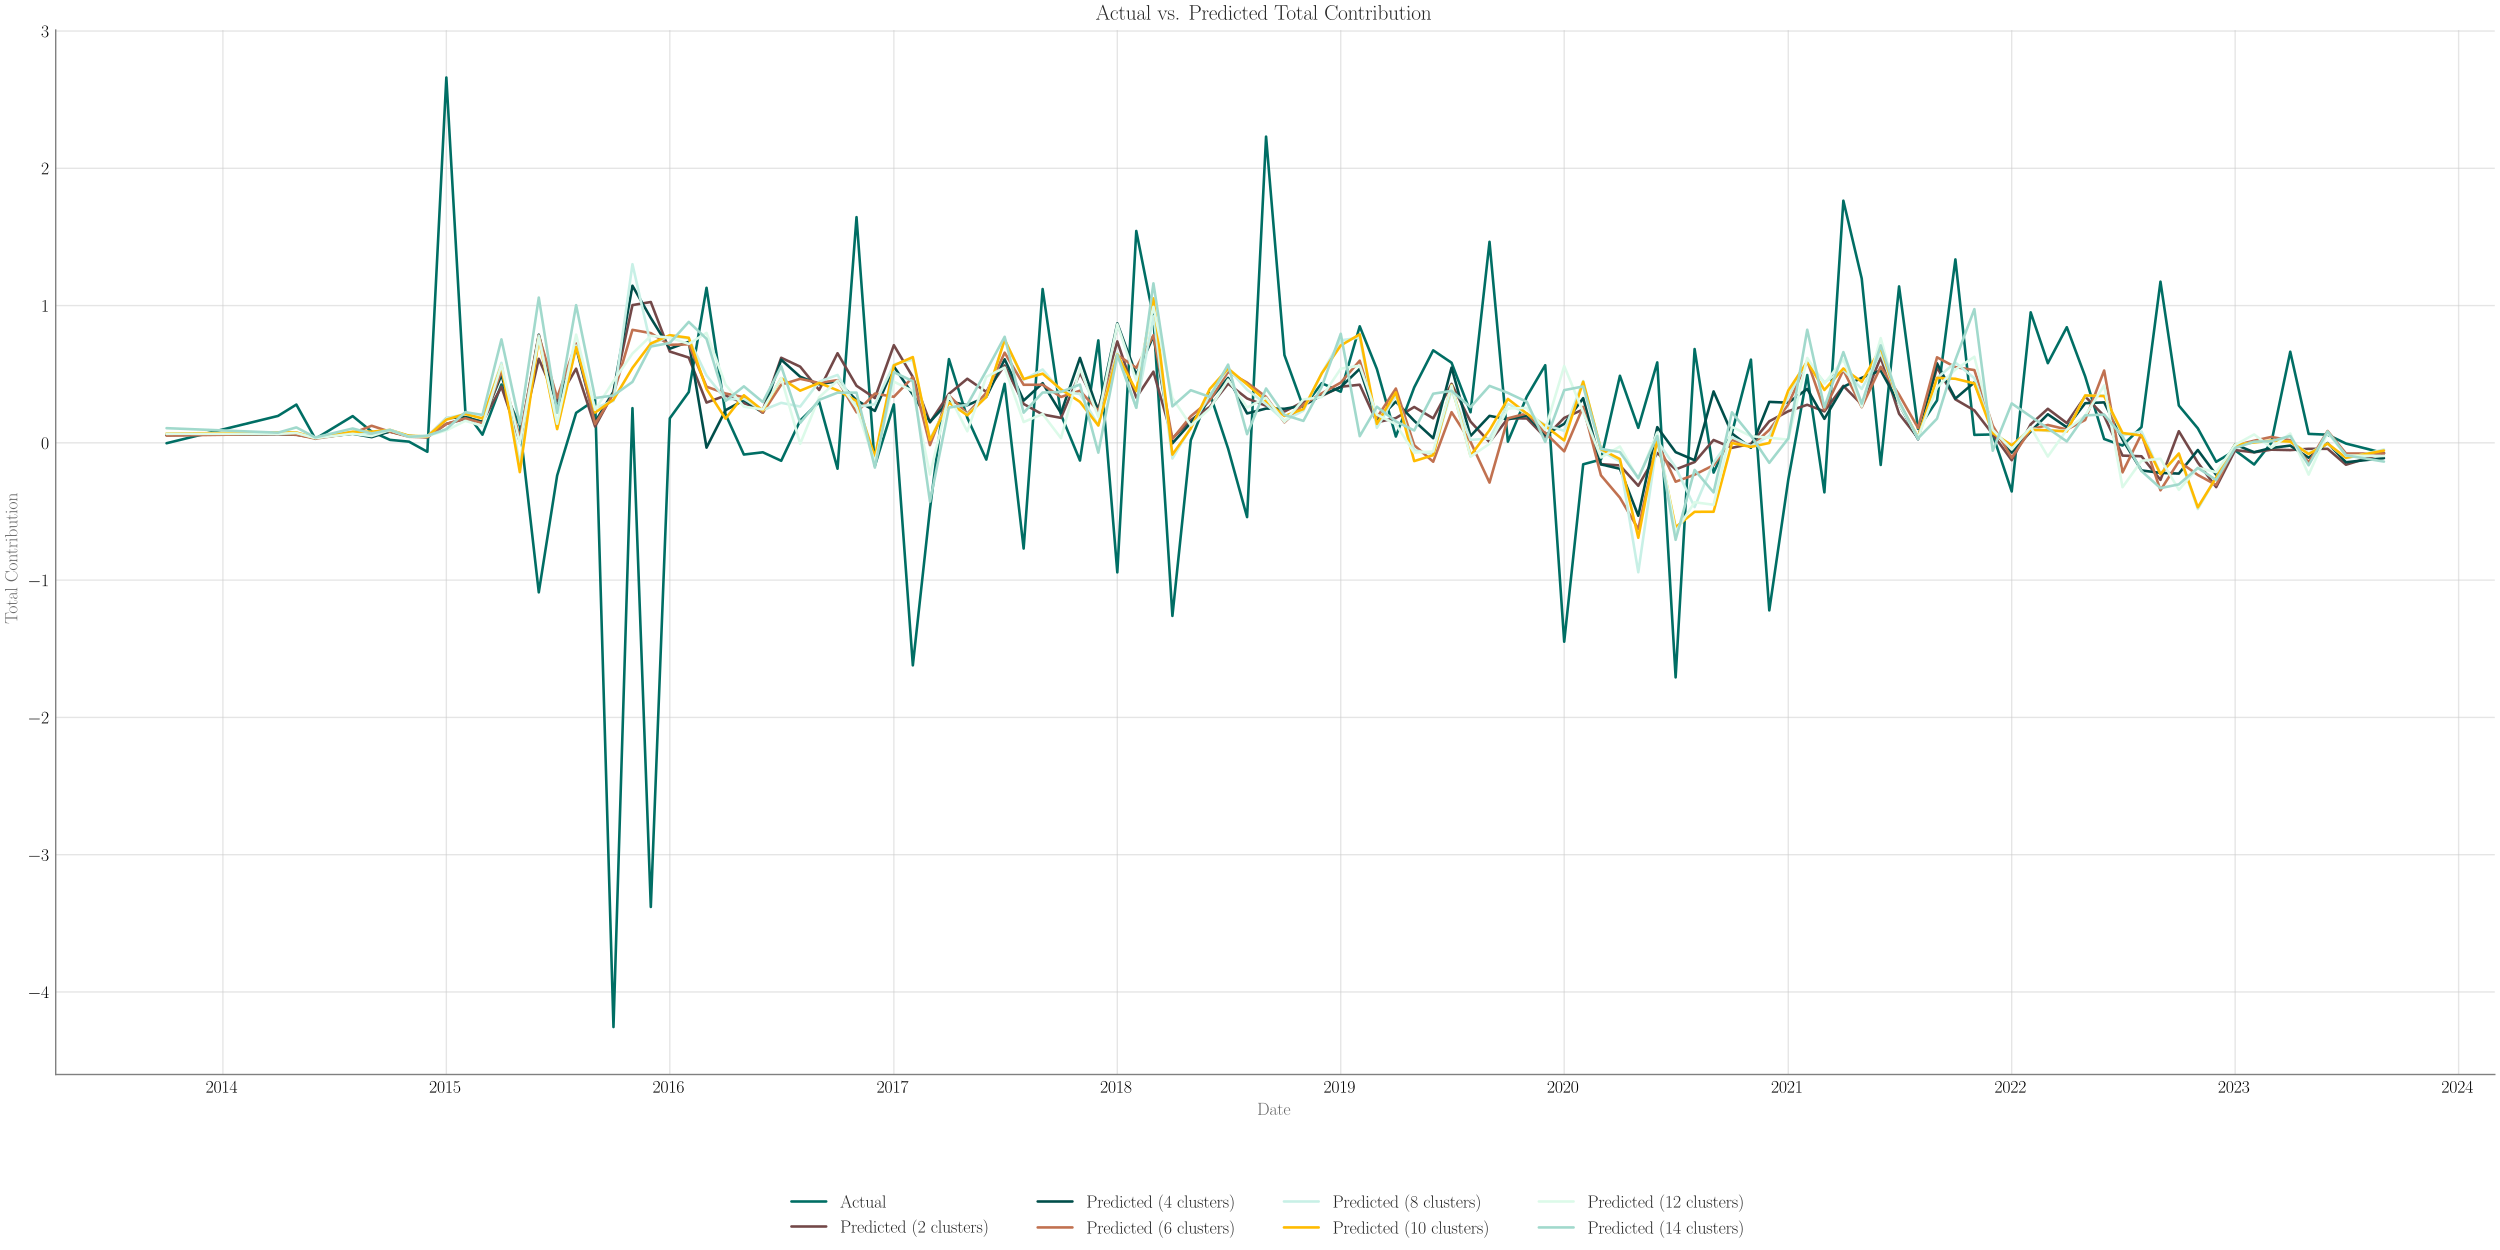 <?xml version="1.0" encoding="utf-8" standalone="no"?>
<!DOCTYPE svg PUBLIC "-//W3C//DTD SVG 1.1//EN"
  "http://www.w3.org/Graphics/SVG/1.1/DTD/svg11.dtd">
<svg xmlns:xlink="http://www.w3.org/1999/xlink" width="1440pt" height="720pt" viewBox="0 0 1440 720" xmlns="http://www.w3.org/2000/svg" version="1.1">
 <defs>
  <style type="text/css">*{stroke-linejoin: round; stroke-linecap: butt}</style>
 </defs>
 <g id="figure_1">
  <g id="patch_1">
   <path d="M 0 720 
L 1440 720 
L 1440 0 
L 0 0 
z
" style="fill: #ffffff"/>
  </g>
  <g id="axes_1">
   <g id="patch_2">
    <path d="M 32.086 618.912 
L 1437 618.912 
L 1437 17.302 
L 32.086 17.302 
z
" style="fill: #ffffff"/>
   </g>
   <g id="matplotlib.axis_1">
    <g id="xtick_1">
     <g id="line2d_1">
      <path d="M 128.387 618.912 
L 128.387 17.302 
" clip-path="url(#p9f30fb1a30)" style="fill: none; stroke: #cccccc; stroke-opacity: 0.5; stroke-width: 0.8; stroke-linecap: round"/>
     </g>
     <g id="text_1">
      <!-- $\mathdefault{2014}$ -->
      <g transform="translate(118.424 629.331) scale(0.1 -0.1)">
       <defs>
        <path id="CMR17-32" d="M 2669 989 
L 2554 989 
C 2490 536 2438 459 2413 420 
C 2381 369 1920 369 1830 369 
L 602 369 
C 832 619 1280 1072 1824 1597 
C 2214 1967 2669 2402 2669 3035 
C 2669 3790 2067 4224 1395 4224 
C 691 4224 262 3604 262 3030 
C 262 2780 448 2748 525 2748 
C 589 2748 781 2787 781 3010 
C 781 3207 614 3264 525 3264 
C 486 3264 448 3258 422 3245 
C 544 3790 915 4058 1306 4058 
C 1862 4058 2227 3617 2227 3035 
C 2227 2479 1901 2000 1536 1584 
L 262 146 
L 262 0 
L 2515 0 
L 2669 989 
z
" transform="scale(0.016)"/>
        <path id="CMR17-30" d="M 2688 2025 
C 2688 2416 2682 3080 2413 3591 
C 2176 4039 1798 4198 1466 4198 
C 1158 4198 768 4058 525 3597 
C 269 3118 243 2524 243 2025 
C 243 1661 250 1106 448 619 
C 723 -39 1216 -128 1466 -128 
C 1760 -128 2208 -7 2470 600 
C 2662 1042 2688 1559 2688 2025 
z
M 1466 -26 
C 1056 -26 813 325 723 812 
C 653 1188 653 1738 653 2096 
C 653 2588 653 2997 736 3387 
C 858 3929 1216 4096 1466 4096 
C 1728 4096 2067 3923 2189 3400 
C 2272 3036 2278 2607 2278 2096 
C 2278 1680 2278 1169 2202 792 
C 2067 95 1690 -26 1466 -26 
z
" transform="scale(0.016)"/>
        <path id="CMR17-31" d="M 1702 4058 
C 1702 4192 1696 4192 1606 4192 
C 1357 3916 979 3827 621 3827 
C 602 3827 570 3827 563 3808 
C 557 3795 557 3782 557 3648 
C 755 3648 1088 3686 1344 3839 
L 1344 461 
C 1344 236 1331 160 781 160 
L 589 160 
L 589 0 
C 896 0 1216 0 1523 0 
C 1830 0 2150 0 2458 0 
L 2458 160 
L 2266 160 
C 1715 160 1702 230 1702 458 
L 1702 4058 
z
" transform="scale(0.016)"/>
        <path id="CMR17-34" d="M 2150 4122 
C 2150 4256 2144 4256 2029 4256 
L 128 1254 
L 128 1088 
L 1779 1088 
L 1779 457 
C 1779 224 1766 160 1318 160 
L 1197 160 
L 1197 0 
C 1402 0 1747 0 1965 0 
C 2182 0 2528 0 2733 0 
L 2733 160 
L 2611 160 
C 2163 160 2150 224 2150 457 
L 2150 1088 
L 2803 1088 
L 2803 1254 
L 2150 1254 
L 2150 4122 
z
M 1798 3703 
L 1798 1254 
L 256 1254 
L 1798 3703 
z
" transform="scale(0.016)"/>
       </defs>
       <use xlink:href="#CMR17-32" transform="scale(0.996)"/>
       <use xlink:href="#CMR17-30" transform="translate(45.69 0) scale(0.996)"/>
       <use xlink:href="#CMR17-31" transform="translate(91.381 0) scale(0.996)"/>
       <use xlink:href="#CMR17-34" transform="translate(137.071 0) scale(0.996)"/>
      </g>
     </g>
    </g>
    <g id="xtick_2">
     <g id="line2d_2">
      <path d="M 257.094 618.912 
L 257.094 17.302 
" clip-path="url(#p9f30fb1a30)" style="fill: none; stroke: #cccccc; stroke-opacity: 0.5; stroke-width: 0.8; stroke-linecap: round"/>
     </g>
     <g id="text_2">
      <!-- $\mathdefault{2015}$ -->
      <g transform="translate(247.131 629.331) scale(0.1 -0.1)">
       <defs>
        <path id="CMR17-35" d="M 730 3692 
C 794 3666 1056 3584 1325 3584 
C 1920 3584 2246 3911 2432 4100 
C 2432 4157 2432 4192 2394 4192 
C 2387 4192 2374 4192 2323 4163 
C 2099 4058 1837 3973 1517 3973 
C 1325 3973 1037 3999 723 4139 
C 653 4171 640 4171 634 4171 
C 602 4171 595 4164 595 4037 
L 595 2203 
C 595 2089 595 2057 659 2057 
C 691 2057 704 2070 736 2114 
C 941 2401 1222 2522 1542 2522 
C 1766 2522 2246 2382 2246 1289 
C 2246 1085 2246 715 2054 421 
C 1894 159 1645 25 1370 25 
C 947 25 518 320 403 814 
C 429 807 480 795 506 795 
C 589 795 749 840 749 1038 
C 749 1210 627 1280 506 1280 
C 358 1280 262 1190 262 1011 
C 262 454 704 -128 1382 -128 
C 2042 -128 2669 440 2669 1264 
C 2669 2030 2170 2624 1549 2624 
C 1222 2624 947 2503 730 2274 
L 730 3692 
z
" transform="scale(0.016)"/>
       </defs>
       <use xlink:href="#CMR17-32" transform="scale(0.996)"/>
       <use xlink:href="#CMR17-30" transform="translate(45.69 0) scale(0.996)"/>
       <use xlink:href="#CMR17-31" transform="translate(91.381 0) scale(0.996)"/>
       <use xlink:href="#CMR17-35" transform="translate(137.071 0) scale(0.996)"/>
      </g>
     </g>
    </g>
    <g id="xtick_3">
     <g id="line2d_3">
      <path d="M 385.8 618.912 
L 385.8 17.302 
" clip-path="url(#p9f30fb1a30)" style="fill: none; stroke: #cccccc; stroke-opacity: 0.5; stroke-width: 0.8; stroke-linecap: round"/>
     </g>
     <g id="text_3">
      <!-- $\mathdefault{2016}$ -->
      <g transform="translate(375.838 629.331) scale(0.1 -0.1)">
       <defs>
        <path id="CMR17-36" d="M 678 2176 
C 678 3690 1395 4032 1811 4032 
C 1946 4032 2272 4009 2400 3776 
C 2298 3776 2106 3776 2106 3553 
C 2106 3381 2246 3323 2336 3323 
C 2394 3323 2566 3348 2566 3560 
C 2566 3954 2246 4179 1805 4179 
C 1043 4179 243 3390 243 1984 
C 243 253 966 -128 1478 -128 
C 2099 -128 2688 427 2688 1283 
C 2688 2081 2170 2662 1517 2662 
C 1126 2662 838 2407 678 1960 
L 678 2176 
z
M 1478 25 
C 691 25 691 1200 691 1436 
C 691 1896 909 2560 1504 2560 
C 1613 2560 1926 2560 2138 2120 
C 2253 1870 2253 1609 2253 1289 
C 2253 944 2253 690 2118 434 
C 1978 171 1773 25 1478 25 
z
" transform="scale(0.016)"/>
       </defs>
       <use xlink:href="#CMR17-32" transform="scale(0.996)"/>
       <use xlink:href="#CMR17-30" transform="translate(45.69 0) scale(0.996)"/>
       <use xlink:href="#CMR17-31" transform="translate(91.381 0) scale(0.996)"/>
       <use xlink:href="#CMR17-36" transform="translate(137.071 0) scale(0.996)"/>
      </g>
     </g>
    </g>
    <g id="xtick_4">
     <g id="line2d_4">
      <path d="M 514.86 618.912 
L 514.86 17.302 
" clip-path="url(#p9f30fb1a30)" style="fill: none; stroke: #cccccc; stroke-opacity: 0.5; stroke-width: 0.8; stroke-linecap: round"/>
     </g>
     <g id="text_4">
      <!-- $\mathdefault{2017}$ -->
      <g transform="translate(504.897 629.331) scale(0.1 -0.1)">
       <defs>
        <path id="CMR17-37" d="M 2886 3941 
L 2886 4081 
L 1382 4081 
C 634 4081 621 4165 595 4288 
L 480 4288 
L 294 3094 
L 410 3094 
C 429 3215 474 3540 550 3661 
C 589 3712 1062 3712 1171 3712 
L 2579 3712 
L 1869 2661 
C 1395 1954 1069 999 1069 165 
C 1069 89 1069 -128 1299 -128 
C 1530 -128 1530 89 1530 171 
L 1530 465 
C 1530 1508 1709 2196 2003 2636 
L 2886 3941 
z
" transform="scale(0.016)"/>
       </defs>
       <use xlink:href="#CMR17-32" transform="scale(0.996)"/>
       <use xlink:href="#CMR17-30" transform="translate(45.69 0) scale(0.996)"/>
       <use xlink:href="#CMR17-31" transform="translate(91.381 0) scale(0.996)"/>
       <use xlink:href="#CMR17-37" transform="translate(137.071 0) scale(0.996)"/>
      </g>
     </g>
    </g>
    <g id="xtick_5">
     <g id="line2d_5">
      <path d="M 643.567 618.912 
L 643.567 17.302 
" clip-path="url(#p9f30fb1a30)" style="fill: none; stroke: #cccccc; stroke-opacity: 0.5; stroke-width: 0.8; stroke-linecap: round"/>
     </g>
     <g id="text_5">
      <!-- $\mathdefault{2018}$ -->
      <g transform="translate(633.604 629.331) scale(0.1 -0.1)">
       <defs>
        <path id="CMR17-38" d="M 1741 2264 
C 2144 2467 2554 2773 2554 3263 
C 2554 3841 1990 4179 1472 4179 
C 890 4179 378 3759 378 3180 
C 378 3021 416 2747 666 2505 
C 730 2442 998 2251 1171 2130 
C 883 1983 211 1634 211 934 
C 211 279 838 -128 1459 -128 
C 2144 -128 2720 362 2720 1010 
C 2720 1590 2330 1857 2074 2029 
L 1741 2264 
z
M 902 2822 
C 851 2854 595 3051 595 3351 
C 595 3739 998 4032 1459 4032 
C 1965 4032 2336 3676 2336 3262 
C 2336 2669 1670 2331 1638 2331 
C 1632 2331 1626 2331 1574 2370 
L 902 2822 
z
M 2080 1519 
C 2176 1449 2483 1240 2483 851 
C 2483 381 2010 25 1472 25 
C 890 25 448 438 448 940 
C 448 1443 838 1862 1280 2060 
L 2080 1519 
z
" transform="scale(0.016)"/>
       </defs>
       <use xlink:href="#CMR17-32" transform="scale(0.996)"/>
       <use xlink:href="#CMR17-30" transform="translate(45.69 0) scale(0.996)"/>
       <use xlink:href="#CMR17-31" transform="translate(91.381 0) scale(0.996)"/>
       <use xlink:href="#CMR17-38" transform="translate(137.071 0) scale(0.996)"/>
      </g>
     </g>
    </g>
    <g id="xtick_6">
     <g id="line2d_6">
      <path d="M 772.273 618.912 
L 772.273 17.302 
" clip-path="url(#p9f30fb1a30)" style="fill: none; stroke: #cccccc; stroke-opacity: 0.5; stroke-width: 0.8; stroke-linecap: round"/>
     </g>
     <g id="text_6">
      <!-- $\mathdefault{2019}$ -->
      <g transform="translate(762.311 629.331) scale(0.1 -0.1)">
       <defs>
        <path id="CMR17-39" d="M 2253 1864 
C 2253 464 1670 31 1190 31 
C 1043 31 685 31 538 294 
C 704 268 826 357 826 518 
C 826 692 685 749 595 749 
C 538 749 365 723 365 506 
C 365 71 742 -128 1203 -128 
C 1939 -128 2688 674 2688 2073 
C 2688 3817 1971 4179 1485 4179 
C 851 4179 243 3628 243 2778 
C 243 1991 762 1408 1414 1408 
C 1952 1408 2189 1903 2253 2112 
L 2253 1864 
z
M 1427 1510 
C 1254 1510 1011 1542 813 1922 
C 678 2169 678 2461 678 2771 
C 678 3146 678 3405 858 3684 
C 947 3817 1114 4032 1485 4032 
C 2240 4032 2240 2885 2240 2632 
C 2240 2182 2035 1510 1427 1510 
z
" transform="scale(0.016)"/>
       </defs>
       <use xlink:href="#CMR17-32" transform="scale(0.996)"/>
       <use xlink:href="#CMR17-30" transform="translate(45.69 0) scale(0.996)"/>
       <use xlink:href="#CMR17-31" transform="translate(91.381 0) scale(0.996)"/>
       <use xlink:href="#CMR17-39" transform="translate(137.071 0) scale(0.996)"/>
      </g>
     </g>
    </g>
    <g id="xtick_7">
     <g id="line2d_7">
      <path d="M 900.98 618.912 
L 900.98 17.302 
" clip-path="url(#p9f30fb1a30)" style="fill: none; stroke: #cccccc; stroke-opacity: 0.5; stroke-width: 0.8; stroke-linecap: round"/>
     </g>
     <g id="text_7">
      <!-- $\mathdefault{2020}$ -->
      <g transform="translate(891.017 629.331) scale(0.1 -0.1)">
       <use xlink:href="#CMR17-32" transform="scale(0.996)"/>
       <use xlink:href="#CMR17-30" transform="translate(45.69 0) scale(0.996)"/>
       <use xlink:href="#CMR17-32" transform="translate(91.381 0) scale(0.996)"/>
       <use xlink:href="#CMR17-30" transform="translate(137.071 0) scale(0.996)"/>
      </g>
     </g>
    </g>
    <g id="xtick_8">
     <g id="line2d_8">
      <path d="M 1030.04 618.912 
L 1030.04 17.302 
" clip-path="url(#p9f30fb1a30)" style="fill: none; stroke: #cccccc; stroke-opacity: 0.5; stroke-width: 0.8; stroke-linecap: round"/>
     </g>
     <g id="text_8">
      <!-- $\mathdefault{2021}$ -->
      <g transform="translate(1020.077 629.331) scale(0.1 -0.1)">
       <use xlink:href="#CMR17-32" transform="scale(0.996)"/>
       <use xlink:href="#CMR17-30" transform="translate(45.69 0) scale(0.996)"/>
       <use xlink:href="#CMR17-32" transform="translate(91.381 0) scale(0.996)"/>
       <use xlink:href="#CMR17-31" transform="translate(137.071 0) scale(0.996)"/>
      </g>
     </g>
    </g>
    <g id="xtick_9">
     <g id="line2d_9">
      <path d="M 1158.746 618.912 
L 1158.746 17.302 
" clip-path="url(#p9f30fb1a30)" style="fill: none; stroke: #cccccc; stroke-opacity: 0.5; stroke-width: 0.8; stroke-linecap: round"/>
     </g>
     <g id="text_9">
      <!-- $\mathdefault{2022}$ -->
      <g transform="translate(1148.784 629.331) scale(0.1 -0.1)">
       <use xlink:href="#CMR17-32" transform="scale(0.996)"/>
       <use xlink:href="#CMR17-30" transform="translate(45.69 0) scale(0.996)"/>
       <use xlink:href="#CMR17-32" transform="translate(91.381 0) scale(0.996)"/>
       <use xlink:href="#CMR17-32" transform="translate(137.071 0) scale(0.996)"/>
      </g>
     </g>
    </g>
    <g id="xtick_10">
     <g id="line2d_10">
      <path d="M 1287.453 618.912 
L 1287.453 17.302 
" clip-path="url(#p9f30fb1a30)" style="fill: none; stroke: #cccccc; stroke-opacity: 0.5; stroke-width: 0.8; stroke-linecap: round"/>
     </g>
     <g id="text_10">
      <!-- $\mathdefault{2023}$ -->
      <g transform="translate(1277.49 629.331) scale(0.1 -0.1)">
       <defs>
        <path id="CMR17-33" d="M 1414 2157 
C 1984 2157 2234 1662 2234 1090 
C 2234 320 1824 25 1453 25 
C 1114 25 563 194 390 693 
C 422 680 454 680 486 680 
C 640 680 755 782 755 948 
C 755 1133 614 1216 486 1216 
C 378 1216 211 1165 211 926 
C 211 335 787 -128 1466 -128 
C 2176 -128 2720 430 2720 1085 
C 2720 1707 2208 2157 1600 2227 
C 2086 2328 2554 2756 2554 3329 
C 2554 3820 2048 4179 1472 4179 
C 890 4179 378 3829 378 3329 
C 378 3110 544 3072 627 3072 
C 762 3072 877 3155 877 3321 
C 877 3486 762 3569 627 3569 
C 602 3569 570 3569 544 3557 
C 730 3959 1235 4032 1459 4032 
C 1683 4032 2106 3925 2106 3320 
C 2106 3143 2080 2828 1862 2550 
C 1670 2304 1453 2304 1242 2284 
C 1210 2284 1062 2269 1037 2269 
C 992 2263 966 2257 966 2208 
C 966 2163 973 2157 1101 2157 
L 1414 2157 
z
" transform="scale(0.016)"/>
       </defs>
       <use xlink:href="#CMR17-32" transform="scale(0.996)"/>
       <use xlink:href="#CMR17-30" transform="translate(45.69 0) scale(0.996)"/>
       <use xlink:href="#CMR17-32" transform="translate(91.381 0) scale(0.996)"/>
       <use xlink:href="#CMR17-33" transform="translate(137.071 0) scale(0.996)"/>
      </g>
     </g>
    </g>
    <g id="xtick_11">
     <g id="line2d_11">
      <path d="M 1416.16 618.912 
L 1416.16 17.302 
" clip-path="url(#p9f30fb1a30)" style="fill: none; stroke: #cccccc; stroke-opacity: 0.5; stroke-width: 0.8; stroke-linecap: round"/>
     </g>
     <g id="text_11">
      <!-- $\mathdefault{2024}$ -->
      <g transform="translate(1406.197 629.331) scale(0.1 -0.1)">
       <use xlink:href="#CMR17-32" transform="scale(0.996)"/>
       <use xlink:href="#CMR17-30" transform="translate(45.69 0) scale(0.996)"/>
       <use xlink:href="#CMR17-32" transform="translate(91.381 0) scale(0.996)"/>
       <use xlink:href="#CMR17-34" transform="translate(137.071 0) scale(0.996)"/>
      </g>
     </g>
    </g>
    <g id="text_12">
     <!-- Date -->
     <g style="fill: #696969" transform="translate(724.096 642.186) scale(0.1 -0.1)">
      <defs>
       <path id="CMR17-44" d="M 333 4352 
L 333 4186 
C 774 4186 845 4186 845 3900 
L 845 452 
C 845 166 774 166 333 166 
L 333 0 
L 2368 0 
C 3398 0 4224 943 4224 2141 
C 4224 3346 3411 4352 2368 4352 
L 333 4352 
z
M 1523 166 
C 1267 166 1254 197 1254 414 
L 1254 3938 
C 1254 4155 1267 4186 1523 4186 
L 2240 4186 
C 2771 4186 3750 3874 3750 2141 
C 3750 1242 3488 879 3366 707 
C 3213 510 2848 166 2240 166 
L 1523 166 
z
" transform="scale(0.016)"/>
       <path id="CMR17-61" d="M 2304 1653 
C 2304 2072 2304 2294 2035 2543 
C 1798 2752 1523 2816 1306 2816 
C 800 2816 435 2407 435 1971 
C 435 1728 627 1728 666 1728 
C 749 1728 896 1778 896 1954 
C 896 2112 774 2181 666 2181 
C 640 2181 608 2174 589 2168 
C 723 2592 1069 2714 1293 2714 
C 1613 2714 1965 2429 1965 1885 
L 1965 1600 
C 1587 1600 1133 1549 774 1357 
C 371 1133 256 813 256 570 
C 256 77 832 -64 1171 -64 
C 1523 -64 1850 139 1990 511 
C 2003 233 2182 -18 2464 -18 
C 2598 -18 2938 70 2938 567 
L 2938 920 
L 2822 920 
L 2822 562 
C 2822 178 2650 128 2566 128 
C 2304 128 2304 458 2304 738 
L 2304 1653 
z
M 1965 870 
C 1965 317 1568 38 1216 38 
C 896 38 646 275 646 570 
C 646 761 730 1100 1101 1305 
C 1408 1478 1760 1504 1965 1504 
L 1965 870 
z
" transform="scale(0.016)"/>
       <path id="CMR17-74" d="M 966 2560 
L 1862 2560 
L 1862 2725 
L 966 2725 
L 966 3904 
L 851 3904 
C 838 3245 614 2668 70 2668 
L 70 2560 
L 627 2560 
L 627 771 
C 627 650 627 -64 1370 -64 
C 1747 -64 1965 306 1965 777 
L 1965 1140 
L 1850 1140 
L 1850 783 
C 1850 344 1677 51 1408 51 
C 1222 51 966 178 966 758 
L 966 2560 
z
" transform="scale(0.016)"/>
       <path id="CMR17-65" d="M 2438 1472 
C 2464 1498 2464 1511 2464 1576 
C 2464 2238 2118 2816 1389 2816 
C 710 2816 173 2169 173 1383 
C 173 551 781 -64 1459 -64 
C 2176 -64 2458 607 2458 740 
C 2458 784 2419 784 2406 784 
C 2362 784 2355 771 2330 696 
C 2189 265 1837 51 1504 51 
C 1229 51 954 203 781 480 
C 582 803 582 1176 582 1472 
L 2438 1472 
z
M 589 1568 
C 634 2505 1126 2714 1382 2714 
C 1818 2714 2112 2297 2118 1568 
L 589 1568 
z
" transform="scale(0.016)"/>
      </defs>
      <use xlink:href="#CMR17-44" transform="scale(0.996)"/>
      <use xlink:href="#CMR17-61" transform="translate(70.394 0) scale(0.996)"/>
      <use xlink:href="#CMR17-74" transform="translate(116.084 0) scale(0.996)"/>
      <use xlink:href="#CMR17-65" transform="translate(151.365 0) scale(0.996)"/>
     </g>
    </g>
   </g>
   <g id="matplotlib.axis_2">
    <g id="ytick_1">
     <g id="line2d_12">
      <path d="M 32.086 571.379 
L 1437 571.379 
" clip-path="url(#p9f30fb1a30)" style="fill: none; stroke: #cccccc; stroke-opacity: 0.5; stroke-width: 0.8; stroke-linecap: round"/>
     </g>
     <g id="text_13">
      <!-- $\mathdefault{−4}$ -->
      <g transform="translate(15.856 574.838) scale(0.1 -0.1)">
       <defs>
        <path id="CMSY10-0" d="M 4218 1472 
C 4326 1472 4442 1472 4442 1600 
C 4442 1728 4326 1728 4218 1728 
L 755 1728 
C 646 1728 531 1728 531 1600 
C 531 1472 646 1472 755 1472 
L 4218 1472 
z
" transform="scale(0.016)"/>
       </defs>
       <use xlink:href="#CMSY10-0" transform="scale(0.996)"/>
       <use xlink:href="#CMR17-34" transform="translate(77.487 0) scale(0.996)"/>
      </g>
     </g>
    </g>
    <g id="ytick_2">
     <g id="line2d_13">
      <path d="M 32.086 492.305 
L 1437 492.305 
" clip-path="url(#p9f30fb1a30)" style="fill: none; stroke: #cccccc; stroke-opacity: 0.5; stroke-width: 0.8; stroke-linecap: round"/>
     </g>
     <g id="text_14">
      <!-- $\mathdefault{−3}$ -->
      <g transform="translate(15.856 495.765) scale(0.1 -0.1)">
       <use xlink:href="#CMSY10-0" transform="scale(0.996)"/>
       <use xlink:href="#CMR17-33" transform="translate(77.487 0) scale(0.996)"/>
      </g>
     </g>
    </g>
    <g id="ytick_3">
     <g id="line2d_14">
      <path d="M 32.086 413.232 
L 1437 413.232 
" clip-path="url(#p9f30fb1a30)" style="fill: none; stroke: #cccccc; stroke-opacity: 0.5; stroke-width: 0.8; stroke-linecap: round"/>
     </g>
     <g id="text_15">
      <!-- $\mathdefault{−2}$ -->
      <g transform="translate(15.856 416.691) scale(0.1 -0.1)">
       <use xlink:href="#CMSY10-0" transform="scale(0.996)"/>
       <use xlink:href="#CMR17-32" transform="translate(77.487 0) scale(0.996)"/>
      </g>
     </g>
    </g>
    <g id="ytick_4">
     <g id="line2d_15">
      <path d="M 32.086 334.158 
L 1437 334.158 
" clip-path="url(#p9f30fb1a30)" style="fill: none; stroke: #cccccc; stroke-opacity: 0.5; stroke-width: 0.8; stroke-linecap: round"/>
     </g>
     <g id="text_16">
      <!-- $\mathdefault{−1}$ -->
      <g transform="translate(15.856 337.617) scale(0.1 -0.1)">
       <use xlink:href="#CMSY10-0" transform="scale(0.996)"/>
       <use xlink:href="#CMR17-31" transform="translate(77.487 0) scale(0.996)"/>
      </g>
     </g>
    </g>
    <g id="ytick_5">
     <g id="line2d_16">
      <path d="M 32.086 255.084 
L 1437 255.084 
" clip-path="url(#p9f30fb1a30)" style="fill: none; stroke: #cccccc; stroke-opacity: 0.5; stroke-width: 0.8; stroke-linecap: round"/>
     </g>
     <g id="text_17">
      <!-- $\mathdefault{0}$ -->
      <g transform="translate(23.605 258.544) scale(0.1 -0.1)">
       <use xlink:href="#CMR17-30" transform="scale(0.996)"/>
      </g>
     </g>
    </g>
    <g id="ytick_6">
     <g id="line2d_17">
      <path d="M 32.086 176.011 
L 1437 176.011 
" clip-path="url(#p9f30fb1a30)" style="fill: none; stroke: #cccccc; stroke-opacity: 0.5; stroke-width: 0.8; stroke-linecap: round"/>
     </g>
     <g id="text_18">
      <!-- $\mathdefault{1}$ -->
      <g transform="translate(23.605 179.47) scale(0.1 -0.1)">
       <use xlink:href="#CMR17-31" transform="scale(0.996)"/>
      </g>
     </g>
    </g>
    <g id="ytick_7">
     <g id="line2d_18">
      <path d="M 32.086 96.937 
L 1437 96.937 
" clip-path="url(#p9f30fb1a30)" style="fill: none; stroke: #cccccc; stroke-opacity: 0.5; stroke-width: 0.8; stroke-linecap: round"/>
     </g>
     <g id="text_19">
      <!-- $\mathdefault{2}$ -->
      <g transform="translate(23.605 100.396) scale(0.1 -0.1)">
       <use xlink:href="#CMR17-32" transform="scale(0.996)"/>
      </g>
     </g>
    </g>
    <g id="ytick_8">
     <g id="line2d_19">
      <path d="M 32.086 17.863 
L 1437 17.863 
" clip-path="url(#p9f30fb1a30)" style="fill: none; stroke: #cccccc; stroke-opacity: 0.5; stroke-width: 0.8; stroke-linecap: round"/>
     </g>
     <g id="text_20">
      <!-- $\mathdefault{3}$ -->
      <g transform="translate(23.605 21.323) scale(0.1 -0.1)">
       <use xlink:href="#CMR17-33" transform="scale(0.996)"/>
      </g>
     </g>
    </g>
    <g id="text_21">
     <!-- Total Contribution -->
     <g style="fill: #696969" transform="translate(9.919 359.356) rotate(-90) scale(0.1 -0.1)">
      <defs>
       <path id="CMR17-54" d="M 3981 4326 
L 288 4326 
L 179 2918 
L 294 2918 
C 378 3976 467 4160 1453 4160 
C 1568 4160 1754 4160 1805 4154 
C 1926 4135 1926 4058 1926 3912 
L 1926 459 
C 1926 230 1907 160 1376 160 
L 1197 160 
L 1197 0 
C 1504 0 1824 0 2138 0 
C 2451 0 2771 0 3078 0 
L 3078 160 
L 2899 160 
C 2368 160 2349 230 2349 459 
L 2349 3912 
C 2349 4052 2349 4129 2464 4154 
C 2515 4160 2701 4160 2816 4160 
C 3795 4160 3891 3976 3974 2918 
L 4090 2918 
L 3981 4326 
z
" transform="scale(0.016)"/>
       <path id="CMR17-6f" d="M 2758 1356 
C 2758 2176 2163 2816 1466 2816 
C 768 2816 173 2176 173 1356 
C 173 551 768 -64 1466 -64 
C 2163 -64 2758 551 2758 1356 
z
M 1466 51 
C 1165 51 909 230 762 480 
C 602 767 582 1126 582 1408 
C 582 1677 595 2010 762 2298 
C 890 2509 1139 2714 1466 2714 
C 1754 2714 1997 2554 2150 2330 
C 2349 2029 2349 1607 2349 1408 
C 2349 1158 2336 775 2163 467 
C 1984 173 1709 51 1466 51 
z
" transform="scale(0.016)"/>
       <path id="CMR17-6c" d="M 979 4396 
L 218 4326 
L 218 4160 
C 595 4160 653 4122 653 3817 
L 653 426 
C 653 184 627 153 218 153 
L 218 -13 
C 371 0 653 0 813 0 
C 979 0 1261 0 1414 -13 
L 1414 153 
C 1005 153 979 178 979 426 
L 979 4396 
z
" transform="scale(0.016)"/>
       <path id="CMR17-43" d="M 3974 4289 
C 3974 4403 3968 4410 3930 4410 
C 3904 4410 3898 4403 3853 4327 
L 3571 3792 
C 3258 4187 2874 4416 2381 4416 
C 1286 4416 294 3456 294 2148 
C 294 826 1286 -128 2387 -128 
C 3366 -128 3974 730 3974 1461 
C 3974 1524 3974 1550 3917 1550 
C 3866 1550 3866 1531 3859 1474 
C 3808 585 3168 38 2477 38 
C 1824 38 781 495 781 2147 
C 781 3805 1843 4250 2464 4250 
C 3187 4250 3712 3628 3834 2745 
C 3846 2668 3846 2655 3904 2655 
C 3974 2655 3974 2668 3974 2783 
L 3974 4289 
z
" transform="scale(0.016)"/>
       <path id="CMR17-6e" d="M 2656 1933 
C 2656 2259 2592 2790 1837 2790 
C 1331 2790 1069 2400 973 2144 
L 966 2144 
L 966 2790 
L 211 2720 
L 211 2554 
C 589 2554 646 2515 646 2208 
L 646 428 
C 646 184 621 153 211 153 
L 211 -13 
C 365 0 646 0 813 0 
C 979 0 1267 0 1421 -13 
L 1421 153 
C 1011 153 986 178 986 428 
L 986 1658 
C 986 2247 1344 2688 1792 2688 
C 2266 2688 2317 2266 2317 1958 
L 2317 428 
C 2317 184 2291 153 1882 153 
L 1882 -13 
C 2035 0 2317 0 2483 0 
C 2650 0 2938 0 3091 -13 
L 3091 153 
C 2682 153 2656 178 2656 428 
L 2656 1933 
z
" transform="scale(0.016)"/>
       <path id="CMR17-72" d="M 960 1497 
C 960 2112 1222 2688 1702 2688 
C 1747 2688 1792 2682 1837 2662 
C 1837 2662 1696 2617 1696 2452 
C 1696 2298 1818 2234 1914 2234 
C 1990 2234 2131 2279 2131 2458 
C 2131 2663 1926 2790 1709 2790 
C 1222 2790 1011 2317 947 2093 
L 941 2093 
L 941 2790 
L 198 2720 
L 198 2554 
C 576 2554 634 2515 634 2208 
L 634 428 
C 634 184 608 153 198 153 
L 198 -13 
C 352 0 646 0 813 0 
C 998 0 1325 0 1498 -13 
L 1498 153 
C 1037 153 960 153 960 440 
L 960 1497 
z
" transform="scale(0.016)"/>
       <path id="CMR17-69" d="M 992 3909 
C 992 4049 877 4170 730 4170 
C 589 4170 467 4056 467 3909 
C 467 3769 582 3648 730 3648 
C 870 3648 992 3763 992 3909 
z
M 243 2706 
L 243 2541 
C 602 2541 653 2502 653 2197 
L 653 427 
C 653 184 627 153 218 153 
L 218 -13 
C 371 0 646 0 806 0 
C 960 0 1222 0 1370 -13 
L 1370 153 
C 992 153 979 191 979 420 
L 979 2776 
L 243 2706 
z
" transform="scale(0.016)"/>
       <path id="CMR17-62" d="M 960 4396 
L 198 4326 
L 198 4160 
C 576 4160 634 4122 634 3817 
L 634 -13 
L 749 -13 
L 934 441 
C 1120 141 1395 -64 1766 -64 
C 2406 -64 3053 500 3053 1370 
C 3053 2188 2477 2790 1830 2790 
C 1434 2790 1152 2579 960 2330 
L 960 4396 
z
M 973 2004 
C 973 2118 973 2138 1062 2272 
C 1312 2657 1670 2688 1792 2688 
C 1984 2688 2643 2585 2643 1376 
C 2643 108 1888 38 1734 38 
C 1536 38 1248 114 1043 486 
C 973 608 973 621 973 735 
L 973 2004 
z
" transform="scale(0.016)"/>
       <path id="CMR17-75" d="M 1882 2693 
L 1882 2528 
C 2259 2528 2317 2489 2317 2186 
L 2317 1032 
C 2317 500 2029 38 1555 38 
C 1030 38 986 348 986 678 
L 986 2763 
L 211 2693 
L 211 2528 
C 467 2528 640 2528 646 2274 
L 646 1058 
C 646 633 646 361 813 183 
C 896 101 1056 -64 1517 -64 
C 2061 -64 2272 377 2323 506 
L 2330 506 
L 2330 -63 
L 3091 -63 
L 3091 128 
C 2714 128 2656 166 2656 473 
L 2656 2763 
L 1882 2693 
z
" transform="scale(0.016)"/>
      </defs>
      <use xlink:href="#CMR17-54" transform="scale(0.996)"/>
      <use xlink:href="#CMR17-6f" transform="translate(58.703 0) scale(0.996)"/>
      <use xlink:href="#CMR17-74" transform="translate(104.393 0) scale(0.996)"/>
      <use xlink:href="#CMR17-61" transform="translate(139.674 0) scale(0.996)"/>
      <use xlink:href="#CMR17-6c" transform="translate(185.364 0) scale(0.996)"/>
      <use xlink:href="#CMR17-43" transform="translate(240.311 0) scale(0.996)"/>
      <use xlink:href="#CMR17-6f" transform="translate(306.821 0) scale(0.996)"/>
      <use xlink:href="#CMR17-6e" transform="translate(352.512 0) scale(0.996)"/>
      <use xlink:href="#CMR17-74" transform="translate(400.805 0) scale(0.996)"/>
      <use xlink:href="#CMR17-72" transform="translate(436.085 0) scale(0.996)"/>
      <use xlink:href="#CMR17-69" transform="translate(471.366 0) scale(0.996)"/>
      <use xlink:href="#CMR17-62" transform="translate(496.237 0) scale(0.996)"/>
      <use xlink:href="#CMR17-75" transform="translate(547.133 0) scale(0.996)"/>
      <use xlink:href="#CMR17-74" transform="translate(598.028 0) scale(0.996)"/>
      <use xlink:href="#CMR17-69" transform="translate(633.309 0) scale(0.996)"/>
      <use xlink:href="#CMR17-6f" transform="translate(658.18 0) scale(0.996)"/>
      <use xlink:href="#CMR17-6e" transform="translate(703.87 0) scale(0.996)"/>
     </g>
    </g>
   </g>
   <g id="line2d_20">
    <path d="M 95.946 255.297 
L 160.123 239.581 
L 170.701 233.038 
L 181.633 252.762 
L 203.143 239.675 
L 214.074 248.597 
L 224.652 253.367 
L 235.584 254.387 
L 246.162 260.232 
L 257.094 44.648 
L 257.094 44.648 
L 268.025 236.826 
L 268.025 236.826 
L 277.898 250.385 
L 277.898 250.385 
L 288.83 221.478 
L 288.83 221.478 
L 299.408 245.201 
L 299.408 245.201 
L 310.339 341.19 
L 310.339 341.19 
L 320.918 273.908 
L 320.918 273.908 
L 331.849 237.801 
L 331.849 237.801 
L 342.781 230.386 
L 342.781 230.386 
L 353.359 591.566 
L 353.359 591.566 
L 364.291 235.102 
L 364.291 235.102 
L 374.869 522.394 
L 374.869 522.394 
L 385.8 240.957 
L 385.8 240.957 
L 396.732 225.831 
L 396.732 225.831 
L 406.958 165.772 
L 406.958 165.772 
L 417.889 238.585 
L 417.889 238.585 
L 428.468 261.811 
L 428.468 261.811 
L 439.399 260.521 
L 439.399 260.521 
L 449.977 265.413 
L 449.977 265.413 
L 460.909 242.232 
L 460.909 242.232 
L 471.84 231.507 
L 471.84 231.507 
L 482.419 269.977 
L 482.419 269.977 
L 493.35 125.083 
L 493.35 125.083 
L 503.929 268.29 
L 503.929 268.29 
L 514.86 232.957 
L 514.86 232.957 
L 525.791 383.239 
L 525.791 383.239 
L 535.664 293.206 
L 535.664 293.206 
L 546.596 206.851 
L 546.596 206.851 
L 557.174 240.626 
L 557.174 240.626 
L 568.106 264.722 
L 568.106 264.722 
L 578.684 221.074 
L 578.684 221.074 
L 589.616 315.949 
L 589.616 315.949 
L 600.547 166.488 
L 600.547 166.488 
L 611.125 238.859 
L 611.125 238.859 
L 622.057 265.263 
L 622.057 265.263 
L 632.635 196.063 
L 632.635 196.063 
L 643.567 329.678 
L 643.567 329.678 
L 654.498 133.045 
L 654.498 133.045 
L 664.371 182.977 
L 664.371 182.977 
L 675.303 354.755 
L 675.303 354.755 
L 685.881 253.574 
L 685.881 253.574 
L 696.812 226.423 
L 696.812 226.423 
L 707.391 258.397 
L 707.391 258.397 
L 718.322 297.846 
L 718.322 297.846 
L 729.254 78.703 
L 729.254 78.703 
L 739.832 204.531 
L 739.832 204.531 
L 750.763 234.718 
L 750.763 234.718 
L 761.342 220.733 
L 761.342 220.733 
L 772.273 225.626 
L 772.273 225.626 
L 783.205 187.959 
L 783.205 187.959 
L 793.078 212.55 
L 793.078 212.55 
L 804.009 251.439 
L 804.009 251.439 
L 814.588 223.128 
L 814.588 223.128 
L 825.519 201.789 
L 825.519 201.789 
L 836.098 208.944 
L 836.098 208.944 
L 847.029 237.455 
L 847.029 237.455 
L 857.96 139.281 
L 857.96 139.281 
L 868.539 254.395 
L 868.539 254.395 
L 879.47 228.409 
L 879.47 228.409 
L 890.049 210.377 
L 890.049 210.377 
L 900.98 369.615 
L 900.98 369.615 
L 911.911 267.439 
L 911.911 267.439 
L 922.137 264.697 
L 922.137 264.697 
L 933.069 216.449 
L 933.069 216.449 
L 943.647 246.44 
L 943.647 246.44 
L 954.579 208.747 
L 954.579 208.747 
L 965.157 390.161 
L 965.157 390.161 
L 976.088 201.055 
L 976.088 201.055 
L 987.02 272.201 
L 987.02 272.201 
L 997.598 249.319 
L 997.598 249.319 
L 1008.53 207.152 
L 1008.53 207.152 
L 1019.108 351.58 
L 1019.108 351.58 
L 1030.04 276.369 
L 1030.04 276.369 
L 1040.971 216.022 
L 1040.971 216.022 
L 1050.844 283.59 
L 1050.844 283.59 
L 1061.775 115.596 
L 1061.775 115.596 
L 1072.354 160.442 
L 1072.354 160.442 
L 1083.285 267.806 
L 1083.285 267.806 
L 1093.864 164.971 
L 1093.864 164.971 
L 1104.795 247.043 
L 1104.795 247.043 
L 1115.726 230.662 
L 1115.726 230.662 
L 1126.305 149.427 
L 1126.305 149.427 
L 1137.236 250.488 
L 1137.236 250.488 
L 1147.815 250.246 
L 1147.815 250.246 
L 1158.746 283.087 
L 1158.746 283.087 
L 1169.678 179.904 
L 1169.678 179.904 
L 1179.551 209.189 
L 1179.551 209.189 
L 1190.482 188.475 
L 1190.482 188.475 
L 1201.061 216.832 
L 1201.061 216.832 
L 1211.992 252.87 
L 1211.992 252.87 
L 1222.571 256.636 
L 1222.571 256.636 
L 1233.502 245.996 
L 1233.502 245.996 
L 1244.433 162.245 
L 1244.433 162.245 
L 1255.012 233.585 
L 1255.012 233.585 
L 1265.943 246.719 
L 1265.943 246.719 
L 1276.522 266.016 
L 1276.522 266.016 
L 1287.453 259.424 
L 1287.453 259.424 
L 1298.384 267.551 
L 1298.384 267.551 
L 1308.258 255.084 
L 1319.189 202.599 
L 1319.189 202.599 
L 1329.768 249.916 
L 1329.768 249.916 
L 1340.699 250.382 
L 1340.699 250.382 
L 1351.278 255.483 
L 1351.278 255.483 
L 1373.14 260.982 
L 1373.14 260.982 
" clip-path="url(#p9f30fb1a30)" style="fill: none; stroke: #006e64; stroke-width: 1.5; stroke-linecap: round"/>
   </g>
   <g id="line2d_21">
    <path d="M 95.946 250.503 
L 160.123 250.011 
L 170.701 250.464 
L 181.633 252.174 
L 203.143 249.754 
L 214.074 250.631 
L 224.652 248.633 
L 235.584 251.217 
L 246.162 251.763 
L 257.094 244.135 
L 257.094 244.135 
L 268.025 241.336 
L 268.025 241.336 
L 277.898 242.875 
L 277.898 242.875 
L 288.83 222.792 
L 288.83 222.792 
L 299.408 254.251 
L 299.408 254.251 
L 310.339 206.673 
L 310.339 206.673 
L 320.918 231.09 
L 320.918 231.09 
L 331.849 212.371 
L 331.849 212.371 
L 342.781 245.653 
L 342.781 245.653 
L 353.359 226.221 
L 353.359 226.221 
L 364.291 175.747 
L 364.291 175.747 
L 374.869 173.958 
L 374.869 173.958 
L 385.8 202.494 
L 385.8 202.494 
L 396.732 205.97 
L 396.732 205.97 
L 406.958 231.877 
L 406.958 231.877 
L 417.889 227.824 
L 417.889 227.824 
L 428.468 232.204 
L 428.468 232.204 
L 439.399 236.218 
L 439.399 236.218 
L 449.977 206.072 
L 449.977 206.072 
L 460.909 211.203 
L 460.909 211.203 
L 471.84 224.644 
L 471.84 224.644 
L 482.419 203.46 
L 482.419 203.46 
L 493.35 222.207 
L 493.35 222.207 
L 503.929 229.303 
L 503.929 229.303 
L 514.86 198.833 
L 514.86 198.833 
L 525.791 217.15 
L 525.791 217.15 
L 535.664 243.274 
L 535.664 243.274 
L 546.596 226.874 
L 546.596 226.874 
L 557.174 218.163 
L 557.174 218.163 
L 568.106 225.743 
L 568.106 225.743 
L 578.684 210.496 
L 578.684 210.496 
L 589.616 232.687 
L 589.616 232.687 
L 600.547 238.726 
L 600.547 238.726 
L 611.125 240.693 
L 611.125 240.693 
L 622.057 214.822 
L 622.057 214.822 
L 632.635 235.614 
L 632.635 235.614 
L 643.567 196.639 
L 643.567 196.639 
L 654.498 229.011 
L 654.498 229.011 
L 664.371 214.088 
L 664.371 214.088 
L 675.303 252.491 
L 675.303 252.491 
L 685.881 241.988 
L 685.881 241.988 
L 696.812 234.371 
L 696.812 234.371 
L 707.391 220.988 
L 707.391 220.988 
L 718.322 229.523 
L 718.322 229.523 
L 729.254 233.705 
L 729.254 233.705 
L 739.832 237.058 
L 739.832 237.058 
L 750.763 231.432 
L 750.763 231.432 
L 761.342 228.086 
L 761.342 228.086 
L 772.273 222.77 
L 772.273 222.77 
L 783.205 221.596 
L 783.205 221.596 
L 793.078 243.273 
L 793.078 243.273 
L 804.009 240.801 
L 804.009 240.801 
L 814.588 234.424 
L 814.588 234.424 
L 825.519 240.956 
L 825.519 240.956 
L 836.098 221.089 
L 836.098 221.089 
L 847.029 242.824 
L 847.029 242.824 
L 857.96 254.678 
L 857.96 254.678 
L 868.539 240.975 
L 868.539 240.975 
L 879.47 241.006 
L 879.47 241.006 
L 890.049 251.869 
L 890.049 251.869 
L 900.98 240.705 
L 900.98 240.705 
L 911.911 235.857 
L 911.911 235.857 
L 922.137 267.353 
L 922.137 267.353 
L 933.069 268.096 
L 933.069 268.096 
L 943.647 279.812 
L 943.647 279.812 
L 954.579 260.939 
L 954.579 260.939 
L 965.157 270.398 
L 965.157 270.398 
L 976.088 266.137 
L 976.088 266.137 
L 987.02 253.432 
L 987.02 253.432 
L 997.598 257.951 
L 997.598 257.951 
L 1008.53 255.649 
L 1008.53 255.649 
L 1019.108 242.666 
L 1019.108 242.666 
L 1030.04 236.877 
L 1030.04 236.877 
L 1040.971 233.152 
L 1040.971 233.152 
L 1050.844 236.94 
L 1050.844 236.94 
L 1061.775 222.261 
L 1061.775 222.261 
L 1072.354 232.98 
L 1072.354 232.98 
L 1083.285 205.925 
L 1083.285 205.925 
L 1093.864 238.338 
L 1093.864 238.338 
L 1104.795 252.321 
L 1104.795 252.321 
L 1115.726 211.579 
L 1115.726 211.579 
L 1126.305 230.044 
L 1126.305 230.044 
L 1137.236 236.407 
L 1137.236 236.407 
L 1147.815 250.09 
L 1147.815 250.09 
L 1158.746 265.076 
L 1158.746 265.076 
L 1169.678 244.423 
L 1169.678 244.423 
L 1179.551 235.465 
L 1179.551 235.465 
L 1190.482 243.666 
L 1190.482 243.666 
L 1201.061 228.349 
L 1201.061 228.349 
L 1211.992 239.609 
L 1211.992 239.609 
L 1222.571 262.424 
L 1222.571 262.424 
L 1233.502 262.82 
L 1233.502 262.82 
L 1244.433 276.413 
L 1244.433 276.413 
L 1255.012 248.373 
L 1255.012 248.373 
L 1265.943 266.428 
L 1265.943 266.428 
L 1276.522 280.583 
L 1276.522 280.583 
L 1287.453 259.25 
L 1287.453 259.25 
L 1298.384 260.547 
L 1298.384 260.547 
L 1308.258 259.02 
L 1319.189 259.255 
L 1319.189 259.255 
L 1329.768 258.52 
L 1329.768 258.52 
L 1340.699 258.519 
L 1340.699 258.519 
L 1351.278 267.69 
L 1351.278 267.69 
L 1373.14 260.94 
L 1373.14 260.94 
" clip-path="url(#p9f30fb1a30)" style="fill: none; stroke: #734848; stroke-width: 1.5; stroke-linecap: round"/>
   </g>
   <g id="line2d_22">
    <path d="M 95.946 250.629 
L 160.123 249.927 
L 170.701 250.175 
L 181.633 252.142 
L 203.143 249.828 
L 214.074 251.802 
L 224.652 248.474 
L 235.584 251.13 
L 246.162 251.656 
L 257.094 240.925 
L 257.094 240.925 
L 268.025 240.158 
L 268.025 240.158 
L 277.898 242.995 
L 277.898 242.995 
L 288.83 215.925 
L 288.83 215.925 
L 299.408 252.938 
L 299.408 252.938 
L 310.339 192.801 
L 310.339 192.801 
L 320.918 235.03 
L 320.918 235.03 
L 331.849 200.043 
L 331.849 200.043 
L 342.781 243.036 
L 342.781 243.036 
L 353.359 225.56 
L 353.359 225.56 
L 364.291 164.587 
L 364.291 164.587 
L 374.869 183.143 
L 374.869 183.143 
L 385.8 200.842 
L 385.8 200.842 
L 396.732 196.884 
L 396.732 196.884 
L 406.958 257.837 
L 406.958 257.837 
L 417.889 236.296 
L 417.889 236.296 
L 428.468 230.496 
L 428.468 230.496 
L 439.399 237.712 
L 439.399 237.712 
L 449.977 207.199 
L 449.977 207.199 
L 460.909 217.012 
L 460.909 217.012 
L 471.84 221.337 
L 471.84 221.337 
L 482.419 219.548 
L 482.419 219.548 
L 493.35 230.519 
L 493.35 230.519 
L 503.929 236.686 
L 503.929 236.686 
L 514.86 211.078 
L 514.86 211.078 
L 525.791 227.267 
L 525.791 227.267 
L 535.664 243.018 
L 535.664 243.018 
L 546.596 231.158 
L 546.596 231.158 
L 557.174 233.419 
L 557.174 233.419 
L 568.106 228.641 
L 568.106 228.641 
L 578.684 206.938 
L 578.684 206.938 
L 589.616 230.728 
L 589.616 230.728 
L 600.547 220.712 
L 600.547 220.712 
L 611.125 237.914 
L 611.125 237.914 
L 622.057 206.154 
L 622.057 206.154 
L 632.635 237.248 
L 632.635 237.248 
L 643.567 186.294 
L 643.567 186.294 
L 654.498 215.888 
L 654.498 215.888 
L 664.371 193.615 
L 664.371 193.615 
L 675.303 255.354 
L 675.303 255.354 
L 685.881 243.584 
L 685.881 243.584 
L 696.812 230.237 
L 696.812 230.237 
L 707.391 217.678 
L 707.391 217.678 
L 718.322 238.144 
L 718.322 238.144 
L 729.254 235.325 
L 729.254 235.325 
L 739.832 235.453 
L 739.832 235.453 
L 750.763 233.654 
L 750.763 233.654 
L 761.342 227.573 
L 761.342 227.573 
L 772.273 222.966 
L 772.273 222.966 
L 783.205 212.452 
L 783.205 212.452 
L 793.078 242.175 
L 793.078 242.175 
L 804.009 231.34 
L 804.009 231.34 
L 814.588 242.39 
L 814.588 242.39 
L 825.519 252.414 
L 825.519 252.414 
L 836.098 211.735 
L 836.098 211.735 
L 847.029 251.132 
L 847.029 251.132 
L 857.96 239.53 
L 857.96 239.53 
L 868.539 241.557 
L 868.539 241.557 
L 879.47 239.281 
L 879.47 239.281 
L 890.049 250.446 
L 890.049 250.446 
L 900.98 244.128 
L 900.98 244.128 
L 911.911 229.332 
L 911.911 229.332 
L 922.137 267.487 
L 922.137 267.487 
L 933.069 270.017 
L 933.069 270.017 
L 943.647 297.07 
L 943.647 297.07 
L 954.579 246.033 
L 954.579 246.033 
L 965.157 260.434 
L 965.157 260.434 
L 976.088 265.074 
L 976.088 265.074 
L 987.02 225.462 
L 987.02 225.462 
L 997.598 249.687 
L 997.598 249.687 
L 1008.53 257.914 
L 1008.53 257.914 
L 1019.108 231.487 
L 1019.108 231.487 
L 1030.04 231.949 
L 1030.04 231.949 
L 1040.971 224.027 
L 1040.971 224.027 
L 1050.844 241.246 
L 1050.844 241.246 
L 1061.775 222.811 
L 1061.775 222.811 
L 1072.354 217.625 
L 1072.354 217.625 
L 1083.285 213.371 
L 1083.285 213.371 
L 1093.864 232.659 
L 1093.864 232.659 
L 1104.795 253.004 
L 1104.795 253.004 
L 1115.726 209.261 
L 1115.726 209.261 
L 1126.305 229.585 
L 1126.305 229.585 
L 1137.236 220.256 
L 1137.236 220.256 
L 1147.815 247.035 
L 1147.815 247.035 
L 1158.746 260.724 
L 1158.746 260.724 
L 1169.678 248.548 
L 1169.678 248.548 
L 1179.551 238.615 
L 1179.551 238.615 
L 1190.482 246.118 
L 1190.482 246.118 
L 1201.061 232.237 
L 1201.061 232.237 
L 1211.992 231.77 
L 1211.992 231.77 
L 1222.571 253.259 
L 1222.571 253.259 
L 1233.502 270.964 
L 1233.502 270.964 
L 1244.433 272.377 
L 1244.433 272.377 
L 1255.012 272.78 
L 1255.012 272.78 
L 1265.943 259.203 
L 1265.943 259.203 
L 1276.522 273.505 
L 1276.522 273.505 
L 1287.453 256.078 
L 1287.453 256.078 
L 1298.384 260.46 
L 1298.384 260.46 
L 1308.258 258.034 
L 1319.189 256.659 
L 1319.189 256.659 
L 1329.768 263.669 
L 1329.768 263.669 
L 1340.699 255.191 
L 1340.699 255.191 
L 1351.278 266.243 
L 1351.278 266.243 
L 1373.14 263.892 
L 1373.14 263.892 
" clip-path="url(#p9f30fb1a30)" style="fill: none; stroke: #004e4a; stroke-width: 1.5; stroke-linecap: round"/>
   </g>
   <g id="line2d_23">
    <path d="M 95.946 250.897 
L 160.123 249.963 
L 170.701 250.342 
L 181.633 252.668 
L 203.143 249.536 
L 214.074 245.234 
L 224.652 248.682 
L 235.584 251.554 
L 246.162 251.902 
L 257.094 244.198 
L 257.094 244.198 
L 268.025 240.935 
L 268.025 240.935 
L 277.898 243.753 
L 277.898 243.753 
L 288.83 213.676 
L 288.83 213.676 
L 299.408 252.441 
L 299.408 252.441 
L 310.339 193.187 
L 310.339 193.187 
L 320.918 229.019 
L 320.918 229.019 
L 331.849 197.811 
L 331.849 197.811 
L 342.781 244.213 
L 342.781 244.213 
L 353.359 226.872 
L 353.359 226.872 
L 364.291 189.99 
L 364.291 189.99 
L 374.869 191.88 
L 374.869 191.88 
L 385.8 198.603 
L 385.8 198.603 
L 396.732 198.342 
L 396.732 198.342 
L 406.958 222.729 
L 406.958 222.729 
L 417.889 226.64 
L 417.889 226.64 
L 428.468 228.788 
L 428.468 228.788 
L 439.399 237.742 
L 439.399 237.742 
L 449.977 221.578 
L 449.977 221.578 
L 460.909 218.209 
L 460.909 218.209 
L 471.84 220.565 
L 471.84 220.565 
L 482.419 218.959 
L 482.419 218.959 
L 493.35 237.493 
L 493.35 237.493 
L 503.929 226.705 
L 503.929 226.705 
L 514.86 228.565 
L 514.86 228.565 
L 525.791 217.254 
L 525.791 217.254 
L 535.664 256.379 
L 535.664 256.379 
L 546.596 227.769 
L 546.596 227.769 
L 557.174 238.298 
L 557.174 238.298 
L 568.106 226.245 
L 568.106 226.245 
L 578.684 203.138 
L 578.684 203.138 
L 589.616 221.646 
L 589.616 221.646 
L 600.547 221.603 
L 600.547 221.603 
L 611.125 228.653 
L 611.125 228.653 
L 622.057 225.056 
L 622.057 225.056 
L 632.635 236.678 
L 632.635 236.678 
L 643.567 204.39 
L 643.567 204.39 
L 654.498 211.901 
L 654.498 211.901 
L 664.371 193.083 
L 664.371 193.083 
L 675.303 252.783 
L 675.303 252.783 
L 685.881 239.762 
L 685.881 239.762 
L 696.812 230.618 
L 696.812 230.618 
L 707.391 214.225 
L 707.391 214.225 
L 718.322 220.396 
L 718.322 220.396 
L 729.254 228.604 
L 729.254 228.604 
L 739.832 243.249 
L 739.832 243.249 
L 750.763 232.984 
L 750.763 232.984 
L 761.342 226.561 
L 761.342 226.561 
L 772.273 220.372 
L 772.273 220.372 
L 783.205 207.753 
L 783.205 207.753 
L 793.078 240.602 
L 793.078 240.602 
L 804.009 223.8 
L 804.009 223.8 
L 814.588 256.444 
L 814.588 256.444 
L 825.519 265.968 
L 825.519 265.968 
L 836.098 237.418 
L 836.098 237.418 
L 847.029 254.494 
L 847.029 254.494 
L 857.96 277.973 
L 857.96 277.973 
L 868.539 240.958 
L 868.539 240.958 
L 879.47 238.146 
L 879.47 238.146 
L 890.049 249.298 
L 890.049 249.298 
L 900.98 259.968 
L 900.98 259.968 
L 911.911 234.323 
L 911.911 234.323 
L 922.137 273.798 
L 922.137 273.798 
L 933.069 286.68 
L 933.069 286.68 
L 943.647 304.728 
L 943.647 304.728 
L 954.579 254.764 
L 954.579 254.764 
L 965.157 277.47 
L 965.157 277.47 
L 976.088 273.43 
L 976.088 273.43 
L 987.02 267.963 
L 987.02 267.963 
L 997.598 253.309 
L 997.598 253.309 
L 1008.53 257.259 
L 1008.53 257.259 
L 1019.108 247.622 
L 1019.108 247.622 
L 1030.04 233.01 
L 1030.04 233.01 
L 1040.971 207.832 
L 1040.971 207.832 
L 1050.844 236.08 
L 1050.844 236.08 
L 1061.775 213.163 
L 1061.775 213.163 
L 1072.354 234.528 
L 1072.354 234.528 
L 1083.285 211.266 
L 1083.285 211.266 
L 1093.864 227.264 
L 1093.864 227.264 
L 1104.795 246.491 
L 1104.795 246.491 
L 1115.726 205.806 
L 1115.726 205.806 
L 1126.305 211.456 
L 1126.305 211.456 
L 1137.236 213.165 
L 1137.236 213.165 
L 1147.815 245.2 
L 1147.815 245.2 
L 1158.746 263.636 
L 1158.746 263.636 
L 1169.678 247.426 
L 1169.678 247.426 
L 1179.551 244.761 
L 1179.551 244.761 
L 1190.482 247.375 
L 1190.482 247.375 
L 1201.061 241.918 
L 1201.061 241.918 
L 1211.992 213.42 
L 1211.992 213.42 
L 1222.571 272.079 
L 1233.502 249.927 
L 1233.502 249.927 
L 1244.433 282.406 
L 1244.433 282.406 
L 1255.012 265.713 
L 1255.012 265.713 
L 1265.943 273.57 
L 1265.943 273.57 
L 1276.522 279.338 
L 1276.522 279.338 
L 1287.453 256.585 
L 1287.453 256.585 
L 1298.384 253.84 
L 1298.384 253.84 
L 1308.258 251.673 
L 1319.189 253.587 
L 1319.189 253.587 
L 1329.768 266.342 
L 1329.768 266.342 
L 1340.699 248.263 
L 1340.699 248.263 
L 1351.278 261.209 
L 1351.278 261.209 
L 1373.14 261.197 
L 1373.14 261.197 
" clip-path="url(#p9f30fb1a30)" style="fill: none; stroke: #c17150; stroke-width: 1.5; stroke-linecap: round"/>
   </g>
   <g id="line2d_24">
    <path d="M 95.946 249.877 
L 160.123 249.107 
L 170.701 249.224 
L 181.633 252.215 
L 203.143 248.845 
L 214.074 249.668 
L 224.652 247.74 
L 235.584 251.021 
L 246.162 251.409 
L 257.094 240.784 
L 257.094 240.784 
L 268.025 238.597 
L 268.025 238.597 
L 277.898 240.951 
L 277.898 240.951 
L 288.83 208.995 
L 288.83 208.995 
L 299.408 267.56 
L 299.408 267.56 
L 310.339 193.396 
L 310.339 193.396 
L 320.918 246.479 
L 320.918 246.479 
L 331.849 199.063 
L 331.849 199.063 
L 342.781 235.025 
L 342.781 235.025 
L 353.359 230.887 
L 353.359 230.887 
L 364.291 152.172 
L 364.291 152.172 
L 374.869 198.653 
L 374.869 198.653 
L 385.8 193.41 
L 385.8 193.41 
L 396.732 195.012 
L 396.732 195.012 
L 406.958 216.278 
L 406.958 216.278 
L 417.889 229.992 
L 417.889 229.992 
L 428.468 229.7 
L 428.468 229.7 
L 439.399 236.251 
L 439.399 236.251 
L 449.977 232.025 
L 449.977 232.025 
L 460.909 234.175 
L 460.909 234.175 
L 471.84 219.835 
L 471.84 219.835 
L 482.419 215.979 
L 482.419 215.979 
L 493.35 234.388 
L 493.35 234.388 
L 503.929 232.831 
L 503.929 232.831 
L 514.86 209.906 
L 514.86 209.906 
L 525.791 207.193 
L 525.791 207.193 
L 535.664 252.878 
L 535.664 252.878 
L 546.596 231.827 
L 546.596 231.827 
L 557.174 238.733 
L 557.174 238.733 
L 568.106 228.572 
L 568.106 228.572 
L 578.684 195.584 
L 578.684 195.584 
L 589.616 218.738 
L 589.616 218.738 
L 600.547 212.805 
L 600.547 212.805 
L 611.125 225.377 
L 611.125 225.377 
L 622.057 226.974 
L 622.057 226.974 
L 632.635 244.928 
L 632.635 244.928 
L 643.567 203 
L 643.567 203 
L 654.498 234.919 
L 654.498 234.919 
L 664.371 182.221 
L 664.371 182.221 
L 675.303 264.113 
L 675.303 264.113 
L 696.812 227.553 
L 696.812 227.553 
L 707.391 212.412 
L 707.391 212.412 
L 718.322 224.47 
L 718.322 224.47 
L 729.254 232.811 
L 729.254 232.811 
L 739.832 242.325 
L 739.832 242.325 
L 750.763 236.541 
L 750.763 236.541 
L 761.342 214.964 
L 761.342 214.964 
L 772.273 196.057 
L 772.273 196.057 
L 783.205 194.409 
L 783.205 194.409 
L 793.078 246.418 
L 793.078 246.418 
L 804.009 227.719 
L 804.009 227.719 
L 814.588 259.304 
L 814.588 259.304 
L 825.519 261.58 
L 825.519 261.58 
L 836.098 224.8 
L 836.098 224.8 
L 847.029 253.38 
L 847.029 253.38 
L 857.96 252.556 
L 857.96 252.556 
L 868.539 232.604 
L 868.539 232.604 
L 879.47 238.267 
L 879.47 238.267 
L 890.049 244.715 
L 890.049 244.715 
L 900.98 248.154 
L 900.98 248.154 
L 911.911 219.481 
L 911.911 219.481 
L 922.137 259.701 
L 922.137 259.701 
L 933.069 265.764 
L 933.069 265.764 
L 943.647 329.608 
L 943.647 329.608 
L 954.579 253.932 
L 954.579 253.932 
L 965.157 269.236 
L 965.157 269.236 
L 976.088 292.069 
L 976.088 292.069 
L 987.02 266.476 
L 987.02 266.476 
L 997.598 251.877 
L 997.598 251.877 
L 1008.53 256.93 
L 1008.53 256.93 
L 1019.108 251.106 
L 1019.108 251.106 
L 1030.04 228.508 
L 1030.04 228.508 
L 1040.971 207.833 
L 1040.971 207.833 
L 1050.844 220.255 
L 1050.844 220.255 
L 1061.775 212.932 
L 1061.775 212.932 
L 1072.354 224.025 
L 1072.354 224.025 
L 1083.285 203.213 
L 1083.285 203.213 
L 1093.864 231.586 
L 1093.864 231.586 
L 1104.795 252.729 
L 1104.795 252.729 
L 1115.726 217.73 
L 1115.726 217.73 
L 1126.305 208.825 
L 1126.305 208.825 
L 1137.236 217.836 
L 1137.236 217.836 
L 1147.815 248.767 
L 1147.815 248.767 
L 1158.746 256.774 
L 1158.746 256.774 
L 1169.678 246.704 
L 1169.678 246.704 
L 1179.551 248.293 
L 1179.551 248.293 
L 1190.482 247.993 
L 1190.482 247.993 
L 1201.061 228.131 
L 1201.061 228.131 
L 1211.992 227.763 
L 1211.992 227.763 
L 1222.571 250.823 
L 1222.571 250.823 
L 1233.502 248.529 
L 1233.502 248.529 
L 1244.433 272.75 
L 1244.433 272.75 
L 1255.012 261.696 
L 1255.012 261.696 
L 1265.943 293.193 
L 1265.943 293.193 
L 1287.453 256.287 
L 1287.453 256.287 
L 1298.384 254.818 
L 1298.384 254.818 
L 1308.258 253.843 
L 1319.189 254.504 
L 1319.189 254.504 
L 1329.768 261.039 
L 1329.768 261.039 
L 1340.699 255.54 
L 1340.699 255.54 
L 1351.278 264.008 
L 1351.278 264.008 
L 1373.14 258.916 
L 1373.14 258.916 
" clip-path="url(#p9f30fb1a30)" style="fill: none; stroke: #c8f0e6; stroke-width: 1.5; stroke-linecap: round"/>
   </g>
   <g id="line2d_25">
    <path d="M 95.946 249.704 
L 170.701 249.097 
L 181.633 252.252 
L 203.143 248.655 
L 214.074 248.632 
L 224.652 247.66 
L 235.584 250.999 
L 246.162 251.422 
L 257.094 241.722 
L 257.094 241.722 
L 268.025 238.449 
L 268.025 238.449 
L 277.898 241.031 
L 277.898 241.031 
L 288.83 210.417 
L 288.83 210.417 
L 299.408 271.946 
L 299.408 271.946 
L 310.339 194.736 
L 310.339 194.736 
L 320.918 247.172 
L 320.918 247.172 
L 331.849 199.939 
L 331.849 199.939 
L 342.781 237.641 
L 342.781 237.641 
L 353.359 230.245 
L 353.359 230.245 
L 364.291 211.893 
L 364.291 211.893 
L 374.869 197.861 
L 374.869 197.861 
L 385.8 193.053 
L 385.8 193.053 
L 396.732 194.556 
L 396.732 194.556 
L 406.958 224.055 
L 406.958 224.055 
L 417.889 241.15 
L 417.889 241.15 
L 428.468 227.677 
L 428.468 227.677 
L 439.399 236.455 
L 439.399 236.455 
L 449.977 217.833 
L 449.977 217.833 
L 460.909 225.03 
L 460.909 225.03 
L 471.84 220.547 
L 471.84 220.547 
L 482.419 224.838 
L 482.419 224.838 
L 493.35 230.921 
L 493.35 230.921 
L 503.929 263.077 
L 503.929 263.077 
L 514.86 210.451 
L 514.86 210.451 
L 525.791 205.682 
L 525.791 205.682 
L 535.664 253.56 
L 535.664 253.56 
L 546.596 231.886 
L 546.596 231.886 
L 557.174 239.209 
L 557.174 239.209 
L 568.106 228.597 
L 568.106 228.597 
L 578.684 195.716 
L 578.684 195.716 
L 589.616 218.328 
L 589.616 218.328 
L 600.547 215.247 
L 600.547 215.247 
L 611.125 224.263 
L 611.125 224.263 
L 622.057 231.479 
L 622.057 231.479 
L 632.635 245.094 
L 632.635 245.094 
L 643.567 204.246 
L 643.567 204.246 
L 654.498 225.253 
L 654.498 225.253 
L 664.371 171.846 
L 664.371 171.846 
L 675.303 261.854 
L 675.303 261.854 
L 685.881 246.833 
L 685.881 246.833 
L 696.812 224.065 
L 696.812 224.065 
L 707.391 212.265 
L 707.391 212.265 
L 718.322 221.41 
L 718.322 221.41 
L 729.254 230.928 
L 729.254 230.928 
L 739.832 239.617 
L 739.832 239.617 
L 750.763 235.634 
L 750.763 235.634 
L 761.342 215.022 
L 761.342 215.022 
L 772.273 198.98 
L 772.273 198.98 
L 783.205 192.585 
L 783.205 192.585 
L 793.078 244.124 
L 793.078 244.124 
L 804.009 225.975 
L 804.009 225.975 
L 814.588 265.586 
L 814.588 265.586 
L 825.519 262.211 
L 825.519 262.211 
L 836.098 221.793 
L 836.098 221.793 
L 847.029 262.46 
L 847.029 262.46 
L 857.96 247.774 
L 857.96 247.774 
L 868.539 229.76 
L 868.539 229.76 
L 879.47 238.248 
L 879.47 238.248 
L 890.049 245.351 
L 890.049 245.351 
L 900.98 253.7 
L 900.98 253.7 
L 911.911 219.885 
L 911.911 219.885 
L 922.137 258.687 
L 922.137 258.687 
L 933.069 264.417 
L 933.069 264.417 
L 943.647 309.749 
L 943.647 309.749 
L 954.579 252.947 
L 954.579 252.947 
L 965.157 303.66 
L 965.157 303.66 
L 976.088 294.816 
L 976.088 294.816 
L 987.02 294.759 
L 987.02 294.759 
L 997.598 255.189 
L 997.598 255.189 
L 1008.53 257.428 
L 1008.53 257.428 
L 1019.108 255.145 
L 1019.108 255.145 
L 1030.04 224.956 
L 1030.04 224.956 
L 1040.971 208.303 
L 1040.971 208.303 
L 1050.844 224.627 
L 1050.844 224.627 
L 1061.775 212.261 
L 1061.775 212.261 
L 1072.354 219.905 
L 1072.354 219.905 
L 1083.285 200.446 
L 1083.285 200.446 
L 1093.864 231.863 
L 1093.864 231.863 
L 1104.795 251.791 
L 1104.795 251.791 
L 1115.726 217.667 
L 1115.726 217.667 
L 1126.305 218.18 
L 1126.305 218.18 
L 1137.236 220.837 
L 1137.236 220.837 
L 1147.815 249.495 
L 1147.815 249.495 
L 1158.746 256.448 
L 1158.746 256.448 
L 1169.678 247.633 
L 1169.678 247.633 
L 1179.551 247.812 
L 1179.551 247.812 
L 1190.482 248.561 
L 1190.482 248.561 
L 1201.061 227.763 
L 1201.061 227.763 
L 1211.992 228.167 
L 1211.992 228.167 
L 1222.571 249.419 
L 1222.571 249.419 
L 1233.502 250.843 
L 1233.502 250.843 
L 1244.433 273.109 
L 1244.433 273.109 
L 1255.012 261.194 
L 1255.012 261.194 
L 1265.943 292.21 
L 1265.943 292.21 
L 1276.522 275.052 
L 1276.522 275.052 
L 1287.453 256.304 
L 1287.453 256.304 
L 1298.384 254.824 
L 1298.384 254.824 
L 1308.258 253.828 
L 1319.189 254.389 
L 1319.189 254.389 
L 1329.768 261.514 
L 1329.768 261.514 
L 1340.699 255.488 
L 1340.699 255.488 
L 1351.278 263.681 
L 1351.278 263.681 
L 1373.14 259.54 
L 1373.14 259.54 
" clip-path="url(#p9f30fb1a30)" style="fill: none; stroke: #ffbb00; stroke-width: 1.5; stroke-linecap: round"/>
   </g>
   <g id="line2d_26">
    <path d="M 95.946 249.858 
L 160.123 249.905 
L 170.701 249.414 
L 181.633 252.329 
L 203.143 249.864 
L 214.074 251.149 
L 224.652 247.68 
L 235.584 251.543 
L 246.162 251.135 
L 257.094 247.946 
L 257.094 247.946 
L 268.025 242.388 
L 268.025 242.388 
L 277.898 245.312 
L 277.898 245.312 
L 288.83 210.204 
L 288.83 210.204 
L 299.408 255.344 
L 299.408 255.344 
L 310.339 194.497 
L 310.339 194.497 
L 320.918 244.086 
L 320.918 244.086 
L 331.849 192.722 
L 331.849 192.722 
L 342.781 236.035 
L 342.781 236.035 
L 353.359 219.546 
L 353.359 219.546 
L 364.291 203.637 
L 364.291 203.637 
L 374.869 193.465 
L 374.869 193.465 
L 385.8 194.483 
L 385.8 194.483 
L 396.732 198.081 
L 396.732 198.081 
L 406.958 191.739 
L 406.958 191.739 
L 417.889 221.55 
L 417.889 221.55 
L 428.468 234.251 
L 428.468 234.251 
L 439.399 235.772 
L 439.399 235.772 
L 449.977 217.738 
L 449.977 217.738 
L 460.909 255.613 
L 460.909 255.613 
L 471.84 228.827 
L 471.84 228.827 
L 482.419 219.249 
L 482.419 219.249 
L 493.35 234.85 
L 493.35 234.85 
L 503.929 266.279 
L 503.929 266.279 
L 514.86 219.834 
L 514.86 219.834 
L 525.791 225.243 
L 525.791 225.243 
L 535.664 273.33 
L 535.664 273.33 
L 546.596 227.658 
L 546.596 227.658 
L 557.174 248.428 
L 557.174 248.428 
L 568.106 217.036 
L 568.106 217.036 
L 578.684 211.722 
L 578.684 211.722 
L 589.616 243.101 
L 589.616 243.101 
L 600.547 238.47 
L 600.547 238.47 
L 611.125 252.385 
L 611.125 252.385 
L 622.057 212.125 
L 622.057 212.125 
L 632.635 240.214 
L 632.635 240.214 
L 643.567 186.753 
L 643.567 186.753 
L 654.498 219.29 
L 654.498 219.29 
L 664.371 176.748 
L 664.371 176.748 
L 675.303 229.194 
L 675.303 229.194 
L 685.881 245.097 
L 685.881 245.097 
L 696.812 235.424 
L 696.812 235.424 
L 707.391 218.654 
L 707.391 218.654 
L 718.322 234.727 
L 718.322 234.727 
L 729.254 229.147 
L 729.254 229.147 
L 739.832 242.952 
L 739.832 242.952 
L 750.763 230.098 
L 750.763 230.098 
L 761.342 228.72 
L 761.342 228.72 
L 772.273 212.356 
L 772.273 212.356 
L 783.205 210.628 
L 783.205 210.628 
L 793.078 238.806 
L 793.078 238.806 
L 804.009 244.333 
L 804.009 244.333 
L 814.588 260.723 
L 814.588 260.723 
L 825.519 260.045 
L 825.519 260.045 
L 836.098 222.078 
L 836.098 222.078 
L 847.029 263.093 
L 847.029 263.093 
L 857.96 255.581 
L 857.96 255.581 
L 868.539 235.292 
L 868.539 235.292 
L 879.47 234.963 
L 879.47 234.963 
L 890.049 247.532 
L 890.049 247.532 
L 900.98 210.852 
L 900.98 210.852 
L 911.911 237.402 
L 911.911 237.402 
L 922.137 263.526 
L 922.137 263.526 
L 933.069 257.181 
L 933.069 257.181 
L 943.647 275.914 
L 943.647 275.914 
L 954.579 249.108 
L 954.579 249.108 
L 965.157 306.23 
L 965.157 306.23 
L 976.088 289.298 
L 976.088 289.298 
L 987.02 290.738 
L 987.02 290.738 
L 997.598 245.833 
L 997.598 245.833 
L 1008.53 251.248 
L 1008.53 251.248 
L 1019.108 252.136 
L 1019.108 252.136 
L 1030.04 253.248 
L 1030.04 253.248 
L 1040.971 206.173 
L 1040.971 206.173 
L 1050.844 220.976 
L 1050.844 220.976 
L 1061.775 207.037 
L 1061.775 207.037 
L 1072.354 234.188 
L 1072.354 234.188 
L 1083.285 194.749 
L 1083.285 194.749 
L 1093.864 232.899 
L 1093.864 232.899 
L 1104.795 251.975 
L 1104.795 251.975 
L 1115.726 223.098 
L 1115.726 223.098 
L 1126.305 212.846 
L 1126.305 212.846 
L 1137.236 205.498 
L 1137.236 205.498 
L 1147.815 247.562 
L 1147.815 247.562 
L 1158.746 258.906 
L 1158.746 258.906 
L 1169.678 246.069 
L 1169.678 246.069 
L 1179.551 262.972 
L 1179.551 262.972 
L 1190.482 247.59 
L 1190.482 247.59 
L 1201.061 239.372 
L 1201.061 239.372 
L 1211.992 221.998 
L 1211.992 221.998 
L 1222.571 280.622 
L 1222.571 280.622 
L 1233.502 265.426 
L 1233.502 265.426 
L 1244.433 264.212 
L 1244.433 264.212 
L 1255.012 282.157 
L 1255.012 282.157 
L 1265.943 269.471 
L 1265.943 269.471 
L 1276.522 271.981 
L 1276.522 271.981 
L 1287.453 256.249 
L 1287.453 256.249 
L 1298.384 250.228 
L 1298.384 250.228 
L 1308.258 257.891 
L 1319.189 249.708 
L 1319.189 249.708 
L 1329.768 273.39 
L 1329.768 273.39 
L 1340.699 249.297 
L 1340.699 249.297 
L 1351.278 262.411 
L 1351.278 262.411 
L 1373.14 262.636 
L 1373.14 262.636 
" clip-path="url(#p9f30fb1a30)" style="fill: none; stroke: #dcfae9; stroke-width: 1.5; stroke-linecap: round"/>
   </g>
   <g id="line2d_27">
    <path d="M 95.946 246.62 
L 160.123 249.211 
L 170.701 246.183 
L 181.633 251.967 
L 203.143 246.801 
L 214.074 249.675 
L 224.652 247.589 
L 235.584 251.628 
L 246.162 250.968 
L 257.094 247.215 
L 257.094 247.215 
L 268.025 237.396 
L 268.025 237.396 
L 277.898 239.023 
L 277.898 239.023 
L 288.83 195.474 
L 288.83 195.474 
L 299.408 244.333 
L 299.408 244.333 
L 310.339 171.405 
L 310.339 171.405 
L 320.918 237.804 
L 320.918 237.804 
L 331.849 175.768 
L 331.849 175.768 
L 342.781 229.269 
L 342.781 229.269 
L 353.359 227.79 
L 353.359 227.79 
L 364.291 219.988 
L 364.291 219.988 
L 374.869 199.603 
L 374.869 199.603 
L 385.8 197.527 
L 385.8 197.527 
L 396.732 185.41 
L 396.732 185.41 
L 406.958 195.17 
L 406.958 195.17 
L 417.889 230.984 
L 417.889 230.984 
L 428.468 222.535 
L 428.468 222.535 
L 439.399 231.612 
L 439.399 231.612 
L 449.977 210.976 
L 449.977 210.976 
L 460.909 243.603 
L 460.909 243.603 
L 471.84 230.328 
L 471.84 230.328 
L 482.419 226.187 
L 482.419 226.187 
L 493.35 226.167 
L 493.35 226.167 
L 503.929 269.337 
L 503.929 269.337 
L 514.86 214.394 
L 514.86 214.394 
L 525.791 219.575 
L 525.791 219.575 
L 535.664 288.918 
L 535.664 288.918 
L 546.596 234.772 
L 546.596 234.772 
L 557.174 233.118 
L 557.174 233.118 
L 568.106 213.583 
L 568.106 213.583 
L 578.684 193.989 
L 578.684 193.989 
L 589.616 237.697 
L 589.616 237.697 
L 600.547 226.09 
L 600.547 226.09 
L 611.125 225.752 
L 611.125 225.752 
L 622.057 221.487 
L 622.057 221.487 
L 632.635 260.734 
L 632.635 260.734 
L 643.567 204.497 
L 643.567 204.497 
L 654.498 234.841 
L 654.498 234.841 
L 664.371 163.209 
L 664.371 163.209 
L 675.303 234.072 
L 675.303 234.072 
L 685.881 224.753 
L 685.881 224.753 
L 696.812 228.587 
L 696.812 228.587 
L 707.391 210.019 
L 707.391 210.019 
L 718.322 250.084 
L 718.322 250.084 
L 729.254 223.769 
L 729.254 223.769 
L 739.832 238.967 
L 739.832 238.967 
L 750.763 242.433 
L 750.763 242.433 
L 761.342 222.711 
L 761.342 222.711 
L 772.273 192.255 
L 772.273 192.255 
L 783.205 251.227 
L 783.205 251.227 
L 793.078 234.284 
L 793.078 234.284 
L 804.009 242.712 
L 804.009 242.712 
L 814.588 247.945 
L 814.588 247.945 
L 825.519 226.786 
L 825.519 226.786 
L 836.098 225.127 
L 836.098 225.127 
L 847.029 234.504 
L 847.029 234.504 
L 857.96 222.269 
L 857.96 222.269 
L 868.539 226.292 
L 868.539 226.292 
L 879.47 231.442 
L 879.47 231.442 
L 890.049 254.528 
L 890.049 254.528 
L 900.98 224.724 
L 900.98 224.724 
L 911.911 222.593 
L 911.911 222.593 
L 922.137 258.542 
L 922.137 258.542 
L 933.069 260.418 
L 933.069 260.418 
L 943.647 275.304 
L 943.647 275.304 
L 954.579 251.16 
L 954.579 251.16 
L 965.157 310.935 
L 965.157 310.935 
L 976.088 270.683 
L 976.088 270.683 
L 987.02 283.612 
L 987.02 283.612 
L 997.598 237.482 
L 997.598 237.482 
L 1008.53 250.976 
L 1008.53 250.976 
L 1019.108 266.599 
L 1019.108 266.599 
L 1030.04 252.549 
L 1030.04 252.549 
L 1040.971 189.925 
L 1040.971 189.925 
L 1050.844 234.673 
L 1050.844 234.673 
L 1061.775 202.82 
L 1061.775 202.82 
L 1072.354 232.501 
L 1072.354 232.501 
L 1083.285 198.922 
L 1083.285 198.922 
L 1093.864 231.053 
L 1093.864 231.053 
L 1104.795 252.494 
L 1104.795 252.494 
L 1115.726 241.143 
L 1115.726 241.143 
L 1126.305 207.289 
L 1126.305 207.289 
L 1137.236 178.066 
L 1137.236 178.066 
L 1147.815 259.611 
L 1147.815 259.611 
L 1158.746 232.371 
L 1158.746 232.371 
L 1190.482 254.254 
L 1190.482 254.254 
L 1201.061 239.265 
L 1201.061 239.265 
L 1211.992 238.779 
L 1211.992 238.779 
L 1222.571 251.413 
L 1222.571 251.413 
L 1233.502 271.322 
L 1233.502 271.322 
L 1244.433 281.173 
L 1244.433 281.173 
L 1255.012 279.003 
L 1255.012 279.003 
L 1265.943 269.529 
L 1265.943 269.529 
L 1276.522 276.455 
L 1276.522 276.455 
L 1287.453 258.026 
L 1287.453 258.026 
L 1298.384 254.422 
L 1298.384 254.422 
L 1308.258 254.163 
L 1319.189 251.122 
L 1319.189 251.122 
L 1329.768 267.989 
L 1329.768 267.989 
L 1340.699 248.467 
L 1340.699 248.467 
L 1351.278 262.269 
L 1373.14 265.876 
L 1373.14 265.876 
" clip-path="url(#p9f30fb1a30)" style="fill: none; stroke: #a1d9cc; stroke-width: 1.5; stroke-linecap: round"/>
   </g>
   <g id="patch_3">
    <path d="M 32.086 618.912 
L 32.086 17.302 
" style="fill: none; stroke: #808080; stroke-width: 0.8; stroke-linejoin: miter; stroke-linecap: square"/>
   </g>
   <g id="patch_4">
    <path d="M 32.086 618.912 
L 1437 618.912 
" style="fill: none; stroke: #808080; stroke-width: 0.8; stroke-linejoin: miter; stroke-linecap: square"/>
   </g>
   <g id="text_22">
    <!-- Actual vs. Predicted Total Contribution -->
    <g style="fill: #262626" transform="translate(631.029 11.302) scale(0.12 -0.12)">
     <defs>
      <path id="CMR17-41" d="M 2323 4378 
C 2291 4461 2278 4480 2214 4480 
C 2150 4480 2138 4461 2106 4378 
L 749 566 
C 627 223 371 153 147 153 
L 147 -13 
C 262 0 518 0 640 0 
C 800 0 1056 0 1210 -13 
L 1210 153 
C 909 153 864 361 864 439 
C 864 497 877 530 890 569 
L 1229 1536 
L 2906 1536 
L 3290 442 
C 3322 365 3322 352 3322 327 
C 3322 153 3046 153 2925 153 
L 2925 0 
C 3110 0 3443 0 3642 0 
C 3808 0 4128 0 4282 -13 
L 4282 153 
C 3942 153 3827 153 3744 387 
L 2323 4378 
z
M 2067 3893 
L 2848 1702 
L 1286 1702 
L 2067 3893 
z
" transform="scale(0.016)"/>
      <path id="CMR17-63" d="M 2234 2240 
C 2112 2240 1933 2240 1933 2017 
C 1933 1838 2080 1787 2163 1787 
C 2208 1787 2394 1807 2394 2024 
C 2394 2467 1958 2803 1466 2803 
C 787 2803 211 2178 211 1363 
C 211 516 813 -64 1466 -64 
C 2259 -64 2458 677 2458 748 
C 2458 774 2451 793 2406 793 
C 2362 793 2355 787 2330 703 
C 2163 180 1798 51 1523 51 
C 1114 51 621 427 621 1369 
C 621 2338 1094 2688 1472 2688 
C 1722 2688 2093 2573 2234 2240 
z
" transform="scale(0.016)"/>
      <path id="CMR17-76" d="M 2502 2163 
C 2560 2304 2662 2560 3034 2560 
L 3034 2726 
C 2912 2726 2752 2726 2630 2726 
C 2496 2726 2285 2726 2157 2732 
L 2157 2566 
C 2317 2553 2406 2477 2406 2311 
C 2406 2253 2406 2240 2368 2151 
L 1664 377 
L 902 2286 
C 864 2369 864 2381 864 2407 
C 864 2560 1075 2560 1171 2560 
L 1171 2732 
C 1018 2726 736 2726 576 2726 
C 403 2726 205 2726 64 2732 
L 64 2560 
C 307 2560 442 2560 518 2362 
L 1446 44 
C 1485 -51 1491 -64 1549 -64 
C 1606 -64 1613 -51 1651 44 
L 2502 2163 
z
" transform="scale(0.016)"/>
      <path id="CMR17-73" d="M 1978 2697 
C 1978 2813 1971 2819 1933 2819 
C 1907 2819 1901 2813 1824 2717 
C 1805 2691 1747 2626 1728 2601 
C 1523 2819 1235 2819 1126 2819 
C 416 2819 160 2447 160 2076 
C 160 1498 813 1365 998 1325 
C 1402 1243 1542 1217 1677 1101 
C 1760 1025 1901 884 1901 654 
C 1901 384 1747 38 1158 38 
C 602 38 403 460 288 1021 
C 269 1110 269 1117 218 1117 
C 166 1117 160 1110 160 983 
L 160 63 
C 160 -51 166 -58 205 -58 
C 237 -58 243 -51 275 0 
C 314 57 410 211 448 276 
C 576 103 800 -64 1158 -64 
C 1792 -64 2131 283 2131 784 
C 2131 1112 1958 1285 1875 1362 
C 1683 1561 1459 1606 1190 1657 
C 838 1735 390 1825 390 2217 
C 390 2383 480 2737 1126 2737 
C 1811 2737 1850 2094 1862 1888 
C 1869 1856 1901 1849 1920 1849 
C 1978 1849 1978 1869 1978 1978 
L 1978 2697 
z
" transform="scale(0.016)"/>
      <path id="CMR17-2e" d="M 1062 261 
C 1062 420 934 522 800 522 
C 672 522 538 420 538 261 
C 538 102 666 0 800 0 
C 928 0 1062 102 1062 261 
z
" transform="scale(0.016)"/>
      <path id="CMR17-50" d="M 1267 2042 
L 2291 2042 
C 3117 2042 3718 2578 3718 3184 
C 3718 3791 3130 4352 2291 4352 
L 333 4352 
L 333 4186 
C 774 4186 845 4186 845 3899 
L 845 446 
C 845 160 774 160 333 160 
L 333 0 
C 518 0 858 0 1056 0 
C 1254 0 1594 0 1779 0 
L 1779 160 
C 1338 160 1267 160 1267 446 
L 1267 2042 
z
M 1254 2176 
L 1254 3938 
C 1254 4155 1267 4186 1523 4186 
L 2170 4186 
C 2995 4186 3232 3714 3232 3184 
C 3232 2604 2950 2176 2170 2176 
L 1254 2176 
z
" transform="scale(0.016)"/>
      <path id="CMR17-64" d="M 1869 4326 
L 1869 4160 
C 2246 4160 2304 4122 2304 3820 
L 2304 2345 
C 2278 2377 2016 2790 1498 2790 
C 845 2790 211 2208 211 1364 
C 211 525 806 -64 1434 -64 
C 1978 -64 2259 337 2291 380 
L 2291 -63 
L 3066 -63 
L 3066 128 
C 2688 128 2630 166 2630 473 
L 2630 4396 
L 1869 4326 
z
M 2291 755 
C 2291 563 2176 390 2029 262 
C 1811 70 1594 38 1472 38 
C 1286 38 621 134 621 1356 
C 621 2612 1363 2688 1530 2688 
C 1824 2688 2061 2522 2208 2291 
C 2291 2157 2291 2138 2291 2023 
L 2291 755 
z
" transform="scale(0.016)"/>
     </defs>
     <use xlink:href="#CMR17-41" transform="scale(0.996)"/>
     <use xlink:href="#CMR17-63" transform="translate(69.072 0) scale(0.996)"/>
     <use xlink:href="#CMR17-74" transform="translate(109.558 0) scale(0.996)"/>
     <use xlink:href="#CMR17-75" transform="translate(144.839 0) scale(0.996)"/>
     <use xlink:href="#CMR17-61" transform="translate(195.734 0) scale(0.996)"/>
     <use xlink:href="#CMR17-6c" transform="translate(241.425 0) scale(0.996)"/>
     <use xlink:href="#CMR17-76" transform="translate(296.372 0) scale(0.996)"/>
     <use xlink:href="#CMR17-73" transform="translate(344.665 0) scale(0.996)"/>
     <use xlink:href="#CMR17-2e" transform="translate(380.466 0) scale(0.996)"/>
     <use xlink:href="#CMR17-50" transform="translate(445.823 0) scale(0.996)"/>
     <use xlink:href="#CMR17-72" transform="translate(508.409 0) scale(0.996)"/>
     <use xlink:href="#CMR17-65" transform="translate(543.69 0) scale(0.996)"/>
     <use xlink:href="#CMR17-64" transform="translate(584.175 0) scale(0.996)"/>
     <use xlink:href="#CMR17-69" transform="translate(635.071 0) scale(0.996)"/>
     <use xlink:href="#CMR17-63" transform="translate(659.942 0) scale(0.996)"/>
     <use xlink:href="#CMR17-74" transform="translate(700.428 0) scale(0.996)"/>
     <use xlink:href="#CMR17-65" transform="translate(735.708 0) scale(0.996)"/>
     <use xlink:href="#CMR17-64" transform="translate(776.194 0) scale(0.996)"/>
     <use xlink:href="#CMR17-54" transform="translate(857.165 0) scale(0.996)"/>
     <use xlink:href="#CMR17-6f" transform="translate(915.868 0) scale(0.996)"/>
     <use xlink:href="#CMR17-74" transform="translate(961.558 0) scale(0.996)"/>
     <use xlink:href="#CMR17-61" transform="translate(996.839 0) scale(0.996)"/>
     <use xlink:href="#CMR17-6c" transform="translate(1042.53 0) scale(0.996)"/>
     <use xlink:href="#CMR17-43" transform="translate(1097.477 0) scale(0.996)"/>
     <use xlink:href="#CMR17-6f" transform="translate(1163.987 0) scale(0.996)"/>
     <use xlink:href="#CMR17-6e" transform="translate(1209.677 0) scale(0.996)"/>
     <use xlink:href="#CMR17-74" transform="translate(1257.97 0) scale(0.996)"/>
     <use xlink:href="#CMR17-72" transform="translate(1293.251 0) scale(0.996)"/>
     <use xlink:href="#CMR17-69" transform="translate(1328.531 0) scale(0.996)"/>
     <use xlink:href="#CMR17-62" transform="translate(1353.403 0) scale(0.996)"/>
     <use xlink:href="#CMR17-75" transform="translate(1404.298 0) scale(0.996)"/>
     <use xlink:href="#CMR17-74" transform="translate(1455.193 0) scale(0.996)"/>
     <use xlink:href="#CMR17-69" transform="translate(1490.474 0) scale(0.996)"/>
     <use xlink:href="#CMR17-6f" transform="translate(1515.345 0) scale(0.996)"/>
     <use xlink:href="#CMR17-6e" transform="translate(1561.036 0) scale(0.996)"/>
    </g>
   </g>
   <g id="legend_1">
    <g id="patch_5">
     <path d="M 453.876 716.999 
L 1015.21 716.999 
Q 1017.21 716.999 1017.21 714.999 
L 1017.21 686.073 
Q 1017.21 684.073 1015.21 684.073 
L 453.876 684.073 
Q 451.876 684.073 451.876 686.073 
L 451.876 714.999 
Q 451.876 716.999 453.876 716.999 
z
" style="fill: #ffffff; opacity: 0.8"/>
    </g>
    <g id="line2d_28">
     <path d="M 455.876 692.045 
L 465.876 692.045 
L 475.876 692.045 
" style="fill: none; stroke: #006e64; stroke-width: 1.5; stroke-linecap: round"/>
    </g>
    <g id="text_23">
     <!-- Actual -->
     <g style="fill: #262626" transform="translate(483.876 695.545) scale(0.1 -0.1)">
      <use xlink:href="#CMR17-41" transform="scale(0.996)"/>
      <use xlink:href="#CMR17-63" transform="translate(69.072 0) scale(0.996)"/>
      <use xlink:href="#CMR17-74" transform="translate(109.558 0) scale(0.996)"/>
      <use xlink:href="#CMR17-75" transform="translate(144.839 0) scale(0.996)"/>
      <use xlink:href="#CMR17-61" transform="translate(195.734 0) scale(0.996)"/>
      <use xlink:href="#CMR17-6c" transform="translate(241.425 0) scale(0.996)"/>
     </g>
    </g>
    <g id="line2d_29">
     <path d="M 455.876 706.454 
L 465.876 706.454 
L 475.876 706.454 
" style="fill: none; stroke: #734848; stroke-width: 1.5; stroke-linecap: round"/>
    </g>
    <g id="text_24">
     <!-- Predicted (2 clusters) -->
     <g style="fill: #262626" transform="translate(483.876 709.954) scale(0.1 -0.1)">
      <defs>
       <path id="CMR17-28" d="M 1958 -1561 
C 1958 -1555 1958 -1542 1939 -1523 
C 1645 -1224 858 -407 858 1581 
C 858 3569 1632 4379 1946 4697 
C 1946 4704 1958 4717 1958 4736 
C 1958 4755 1939 4768 1914 4768 
C 1843 4768 1299 4296 986 3594 
C 666 2887 576 2199 576 1588 
C 576 1128 621 351 1005 -471 
C 1312 -1135 1837 -1600 1914 -1600 
C 1946 -1600 1958 -1587 1958 -1561 
z
" transform="scale(0.016)"/>
       <path id="CMR17-29" d="M 1683 1581 
C 1683 2040 1638 2817 1254 3639 
C 947 4303 422 4768 346 4768 
C 326 4768 301 4761 301 4729 
C 301 4717 307 4710 314 4697 
C 621 4378 1402 3568 1402 1584 
C 1402 -407 627 -1217 314 -1537 
C 307 -1549 301 -1556 301 -1568 
C 301 -1600 326 -1600 346 -1600 
C 416 -1600 960 -1128 1274 -426 
C 1594 281 1683 969 1683 1581 
z
" transform="scale(0.016)"/>
      </defs>
      <use xlink:href="#CMR17-50" transform="scale(0.996)"/>
      <use xlink:href="#CMR17-72" transform="translate(62.586 0) scale(0.996)"/>
      <use xlink:href="#CMR17-65" transform="translate(97.867 0) scale(0.996)"/>
      <use xlink:href="#CMR17-64" transform="translate(138.353 0) scale(0.996)"/>
      <use xlink:href="#CMR17-69" transform="translate(189.248 0) scale(0.996)"/>
      <use xlink:href="#CMR17-63" transform="translate(214.119 0) scale(0.996)"/>
      <use xlink:href="#CMR17-74" transform="translate(254.605 0) scale(0.996)"/>
      <use xlink:href="#CMR17-65" transform="translate(289.886 0) scale(0.996)"/>
      <use xlink:href="#CMR17-64" transform="translate(330.371 0) scale(0.996)"/>
      <use xlink:href="#CMR17-28" transform="translate(411.343 0) scale(0.996)"/>
      <use xlink:href="#CMR17-32" transform="translate(446.623 0) scale(0.996)"/>
      <use xlink:href="#CMR17-63" transform="translate(522.39 0) scale(0.996)"/>
      <use xlink:href="#CMR17-6c" transform="translate(562.875 0) scale(0.996)"/>
      <use xlink:href="#CMR17-75" transform="translate(587.747 0) scale(0.996)"/>
      <use xlink:href="#CMR17-73" transform="translate(638.642 0) scale(0.996)"/>
      <use xlink:href="#CMR17-74" transform="translate(674.443 0) scale(0.996)"/>
      <use xlink:href="#CMR17-65" transform="translate(709.724 0) scale(0.996)"/>
      <use xlink:href="#CMR17-72" transform="translate(750.21 0) scale(0.996)"/>
      <use xlink:href="#CMR17-73" transform="translate(785.49 0) scale(0.996)"/>
      <use xlink:href="#CMR17-29" transform="translate(821.292 0) scale(0.996)"/>
     </g>
    </g>
    <g id="line2d_30">
     <path d="M 597.719 692.045 
L 607.719 692.045 
L 617.719 692.045 
" style="fill: none; stroke: #004e4a; stroke-width: 1.5; stroke-linecap: round"/>
    </g>
    <g id="text_25">
     <!-- Predicted (4 clusters) -->
     <g style="fill: #262626" transform="translate(625.719 695.545) scale(0.1 -0.1)">
      <use xlink:href="#CMR17-50" transform="scale(0.996)"/>
      <use xlink:href="#CMR17-72" transform="translate(62.586 0) scale(0.996)"/>
      <use xlink:href="#CMR17-65" transform="translate(97.867 0) scale(0.996)"/>
      <use xlink:href="#CMR17-64" transform="translate(138.353 0) scale(0.996)"/>
      <use xlink:href="#CMR17-69" transform="translate(189.248 0) scale(0.996)"/>
      <use xlink:href="#CMR17-63" transform="translate(214.119 0) scale(0.996)"/>
      <use xlink:href="#CMR17-74" transform="translate(254.605 0) scale(0.996)"/>
      <use xlink:href="#CMR17-65" transform="translate(289.886 0) scale(0.996)"/>
      <use xlink:href="#CMR17-64" transform="translate(330.371 0) scale(0.996)"/>
      <use xlink:href="#CMR17-28" transform="translate(411.343 0) scale(0.996)"/>
      <use xlink:href="#CMR17-34" transform="translate(446.623 0) scale(0.996)"/>
      <use xlink:href="#CMR17-63" transform="translate(522.39 0) scale(0.996)"/>
      <use xlink:href="#CMR17-6c" transform="translate(562.875 0) scale(0.996)"/>
      <use xlink:href="#CMR17-75" transform="translate(587.747 0) scale(0.996)"/>
      <use xlink:href="#CMR17-73" transform="translate(638.642 0) scale(0.996)"/>
      <use xlink:href="#CMR17-74" transform="translate(674.443 0) scale(0.996)"/>
      <use xlink:href="#CMR17-65" transform="translate(709.724 0) scale(0.996)"/>
      <use xlink:href="#CMR17-72" transform="translate(750.21 0) scale(0.996)"/>
      <use xlink:href="#CMR17-73" transform="translate(785.49 0) scale(0.996)"/>
      <use xlink:href="#CMR17-29" transform="translate(821.292 0) scale(0.996)"/>
     </g>
    </g>
    <g id="line2d_31">
     <path d="M 597.719 707.008 
L 607.719 707.008 
L 617.719 707.008 
" style="fill: none; stroke: #c17150; stroke-width: 1.5; stroke-linecap: round"/>
    </g>
    <g id="text_26">
     <!-- Predicted (6 clusters) -->
     <g style="fill: #262626" transform="translate(625.719 710.508) scale(0.1 -0.1)">
      <use xlink:href="#CMR17-50" transform="scale(0.996)"/>
      <use xlink:href="#CMR17-72" transform="translate(62.586 0) scale(0.996)"/>
      <use xlink:href="#CMR17-65" transform="translate(97.867 0) scale(0.996)"/>
      <use xlink:href="#CMR17-64" transform="translate(138.353 0) scale(0.996)"/>
      <use xlink:href="#CMR17-69" transform="translate(189.248 0) scale(0.996)"/>
      <use xlink:href="#CMR17-63" transform="translate(214.119 0) scale(0.996)"/>
      <use xlink:href="#CMR17-74" transform="translate(254.605 0) scale(0.996)"/>
      <use xlink:href="#CMR17-65" transform="translate(289.886 0) scale(0.996)"/>
      <use xlink:href="#CMR17-64" transform="translate(330.371 0) scale(0.996)"/>
      <use xlink:href="#CMR17-28" transform="translate(411.343 0) scale(0.996)"/>
      <use xlink:href="#CMR17-36" transform="translate(446.623 0) scale(0.996)"/>
      <use xlink:href="#CMR17-63" transform="translate(522.39 0) scale(0.996)"/>
      <use xlink:href="#CMR17-6c" transform="translate(562.875 0) scale(0.996)"/>
      <use xlink:href="#CMR17-75" transform="translate(587.747 0) scale(0.996)"/>
      <use xlink:href="#CMR17-73" transform="translate(638.642 0) scale(0.996)"/>
      <use xlink:href="#CMR17-74" transform="translate(674.443 0) scale(0.996)"/>
      <use xlink:href="#CMR17-65" transform="translate(709.724 0) scale(0.996)"/>
      <use xlink:href="#CMR17-72" transform="translate(750.21 0) scale(0.996)"/>
      <use xlink:href="#CMR17-73" transform="translate(785.49 0) scale(0.996)"/>
      <use xlink:href="#CMR17-29" transform="translate(821.292 0) scale(0.996)"/>
     </g>
    </g>
    <g id="line2d_32">
     <path d="M 739.562 692.045 
L 749.562 692.045 
L 759.562 692.045 
" style="fill: none; stroke: #c8f0e6; stroke-width: 1.5; stroke-linecap: round"/>
    </g>
    <g id="text_27">
     <!-- Predicted (8 clusters) -->
     <g style="fill: #262626" transform="translate(767.562 695.545) scale(0.1 -0.1)">
      <use xlink:href="#CMR17-50" transform="scale(0.996)"/>
      <use xlink:href="#CMR17-72" transform="translate(62.586 0) scale(0.996)"/>
      <use xlink:href="#CMR17-65" transform="translate(97.867 0) scale(0.996)"/>
      <use xlink:href="#CMR17-64" transform="translate(138.353 0) scale(0.996)"/>
      <use xlink:href="#CMR17-69" transform="translate(189.248 0) scale(0.996)"/>
      <use xlink:href="#CMR17-63" transform="translate(214.119 0) scale(0.996)"/>
      <use xlink:href="#CMR17-74" transform="translate(254.605 0) scale(0.996)"/>
      <use xlink:href="#CMR17-65" transform="translate(289.886 0) scale(0.996)"/>
      <use xlink:href="#CMR17-64" transform="translate(330.371 0) scale(0.996)"/>
      <use xlink:href="#CMR17-28" transform="translate(411.343 0) scale(0.996)"/>
      <use xlink:href="#CMR17-38" transform="translate(446.623 0) scale(0.996)"/>
      <use xlink:href="#CMR17-63" transform="translate(522.39 0) scale(0.996)"/>
      <use xlink:href="#CMR17-6c" transform="translate(562.875 0) scale(0.996)"/>
      <use xlink:href="#CMR17-75" transform="translate(587.747 0) scale(0.996)"/>
      <use xlink:href="#CMR17-73" transform="translate(638.642 0) scale(0.996)"/>
      <use xlink:href="#CMR17-74" transform="translate(674.443 0) scale(0.996)"/>
      <use xlink:href="#CMR17-65" transform="translate(709.724 0) scale(0.996)"/>
      <use xlink:href="#CMR17-72" transform="translate(750.21 0) scale(0.996)"/>
      <use xlink:href="#CMR17-73" transform="translate(785.49 0) scale(0.996)"/>
      <use xlink:href="#CMR17-29" transform="translate(821.292 0) scale(0.996)"/>
     </g>
    </g>
    <g id="line2d_33">
     <path d="M 739.562 707.008 
L 749.562 707.008 
L 759.562 707.008 
" style="fill: none; stroke: #ffbb00; stroke-width: 1.5; stroke-linecap: round"/>
    </g>
    <g id="text_28">
     <!-- Predicted (10 clusters) -->
     <g style="fill: #262626" transform="translate(767.562 710.508) scale(0.1 -0.1)">
      <use xlink:href="#CMR17-50" transform="scale(0.996)"/>
      <use xlink:href="#CMR17-72" transform="translate(62.586 0) scale(0.996)"/>
      <use xlink:href="#CMR17-65" transform="translate(97.867 0) scale(0.996)"/>
      <use xlink:href="#CMR17-64" transform="translate(138.353 0) scale(0.996)"/>
      <use xlink:href="#CMR17-69" transform="translate(189.248 0) scale(0.996)"/>
      <use xlink:href="#CMR17-63" transform="translate(214.119 0) scale(0.996)"/>
      <use xlink:href="#CMR17-74" transform="translate(254.605 0) scale(0.996)"/>
      <use xlink:href="#CMR17-65" transform="translate(289.886 0) scale(0.996)"/>
      <use xlink:href="#CMR17-64" transform="translate(330.371 0) scale(0.996)"/>
      <use xlink:href="#CMR17-28" transform="translate(411.343 0) scale(0.996)"/>
      <use xlink:href="#CMR17-31" transform="translate(446.623 0) scale(0.996)"/>
      <use xlink:href="#CMR17-30" transform="translate(492.314 0) scale(0.996)"/>
      <use xlink:href="#CMR17-63" transform="translate(568.08 0) scale(0.996)"/>
      <use xlink:href="#CMR17-6c" transform="translate(608.566 0) scale(0.996)"/>
      <use xlink:href="#CMR17-75" transform="translate(633.437 0) scale(0.996)"/>
      <use xlink:href="#CMR17-73" transform="translate(684.332 0) scale(0.996)"/>
      <use xlink:href="#CMR17-74" transform="translate(720.134 0) scale(0.996)"/>
      <use xlink:href="#CMR17-65" transform="translate(755.414 0) scale(0.996)"/>
      <use xlink:href="#CMR17-72" transform="translate(795.9 0) scale(0.996)"/>
      <use xlink:href="#CMR17-73" transform="translate(831.181 0) scale(0.996)"/>
      <use xlink:href="#CMR17-29" transform="translate(866.982 0) scale(0.996)"/>
     </g>
    </g>
    <g id="line2d_34">
     <path d="M 886.386 692.045 
L 896.386 692.045 
L 906.386 692.045 
" style="fill: none; stroke: #dcfae9; stroke-width: 1.5; stroke-linecap: round"/>
    </g>
    <g id="text_29">
     <!-- Predicted (12 clusters) -->
     <g style="fill: #262626" transform="translate(914.386 695.545) scale(0.1 -0.1)">
      <use xlink:href="#CMR17-50" transform="scale(0.996)"/>
      <use xlink:href="#CMR17-72" transform="translate(62.586 0) scale(0.996)"/>
      <use xlink:href="#CMR17-65" transform="translate(97.867 0) scale(0.996)"/>
      <use xlink:href="#CMR17-64" transform="translate(138.353 0) scale(0.996)"/>
      <use xlink:href="#CMR17-69" transform="translate(189.248 0) scale(0.996)"/>
      <use xlink:href="#CMR17-63" transform="translate(214.119 0) scale(0.996)"/>
      <use xlink:href="#CMR17-74" transform="translate(254.605 0) scale(0.996)"/>
      <use xlink:href="#CMR17-65" transform="translate(289.886 0) scale(0.996)"/>
      <use xlink:href="#CMR17-64" transform="translate(330.371 0) scale(0.996)"/>
      <use xlink:href="#CMR17-28" transform="translate(411.343 0) scale(0.996)"/>
      <use xlink:href="#CMR17-31" transform="translate(446.623 0) scale(0.996)"/>
      <use xlink:href="#CMR17-32" transform="translate(492.314 0) scale(0.996)"/>
      <use xlink:href="#CMR17-63" transform="translate(568.08 0) scale(0.996)"/>
      <use xlink:href="#CMR17-6c" transform="translate(608.566 0) scale(0.996)"/>
      <use xlink:href="#CMR17-75" transform="translate(633.437 0) scale(0.996)"/>
      <use xlink:href="#CMR17-73" transform="translate(684.332 0) scale(0.996)"/>
      <use xlink:href="#CMR17-74" transform="translate(720.134 0) scale(0.996)"/>
      <use xlink:href="#CMR17-65" transform="translate(755.414 0) scale(0.996)"/>
      <use xlink:href="#CMR17-72" transform="translate(795.9 0) scale(0.996)"/>
      <use xlink:href="#CMR17-73" transform="translate(831.181 0) scale(0.996)"/>
      <use xlink:href="#CMR17-29" transform="translate(866.982 0) scale(0.996)"/>
     </g>
    </g>
    <g id="line2d_35">
     <path d="M 886.386 707.008 
L 896.386 707.008 
L 906.386 707.008 
" style="fill: none; stroke: #a1d9cc; stroke-width: 1.5; stroke-linecap: round"/>
    </g>
    <g id="text_30">
     <!-- Predicted (14 clusters) -->
     <g style="fill: #262626" transform="translate(914.386 710.508) scale(0.1 -0.1)">
      <use xlink:href="#CMR17-50" transform="scale(0.996)"/>
      <use xlink:href="#CMR17-72" transform="translate(62.586 0) scale(0.996)"/>
      <use xlink:href="#CMR17-65" transform="translate(97.867 0) scale(0.996)"/>
      <use xlink:href="#CMR17-64" transform="translate(138.353 0) scale(0.996)"/>
      <use xlink:href="#CMR17-69" transform="translate(189.248 0) scale(0.996)"/>
      <use xlink:href="#CMR17-63" transform="translate(214.119 0) scale(0.996)"/>
      <use xlink:href="#CMR17-74" transform="translate(254.605 0) scale(0.996)"/>
      <use xlink:href="#CMR17-65" transform="translate(289.886 0) scale(0.996)"/>
      <use xlink:href="#CMR17-64" transform="translate(330.371 0) scale(0.996)"/>
      <use xlink:href="#CMR17-28" transform="translate(411.343 0) scale(0.996)"/>
      <use xlink:href="#CMR17-31" transform="translate(446.623 0) scale(0.996)"/>
      <use xlink:href="#CMR17-34" transform="translate(492.314 0) scale(0.996)"/>
      <use xlink:href="#CMR17-63" transform="translate(568.08 0) scale(0.996)"/>
      <use xlink:href="#CMR17-6c" transform="translate(608.566 0) scale(0.996)"/>
      <use xlink:href="#CMR17-75" transform="translate(633.437 0) scale(0.996)"/>
      <use xlink:href="#CMR17-73" transform="translate(684.332 0) scale(0.996)"/>
      <use xlink:href="#CMR17-74" transform="translate(720.134 0) scale(0.996)"/>
      <use xlink:href="#CMR17-65" transform="translate(755.414 0) scale(0.996)"/>
      <use xlink:href="#CMR17-72" transform="translate(795.9 0) scale(0.996)"/>
      <use xlink:href="#CMR17-73" transform="translate(831.181 0) scale(0.996)"/>
      <use xlink:href="#CMR17-29" transform="translate(866.982 0) scale(0.996)"/>
     </g>
    </g>
   </g>
  </g>
 </g>
 <defs>
  <clipPath id="p9f30fb1a30">
   <rect x="32.086" y="17.302" width="1404.914" height="601.61"/>
  </clipPath>
 </defs>
</svg>

